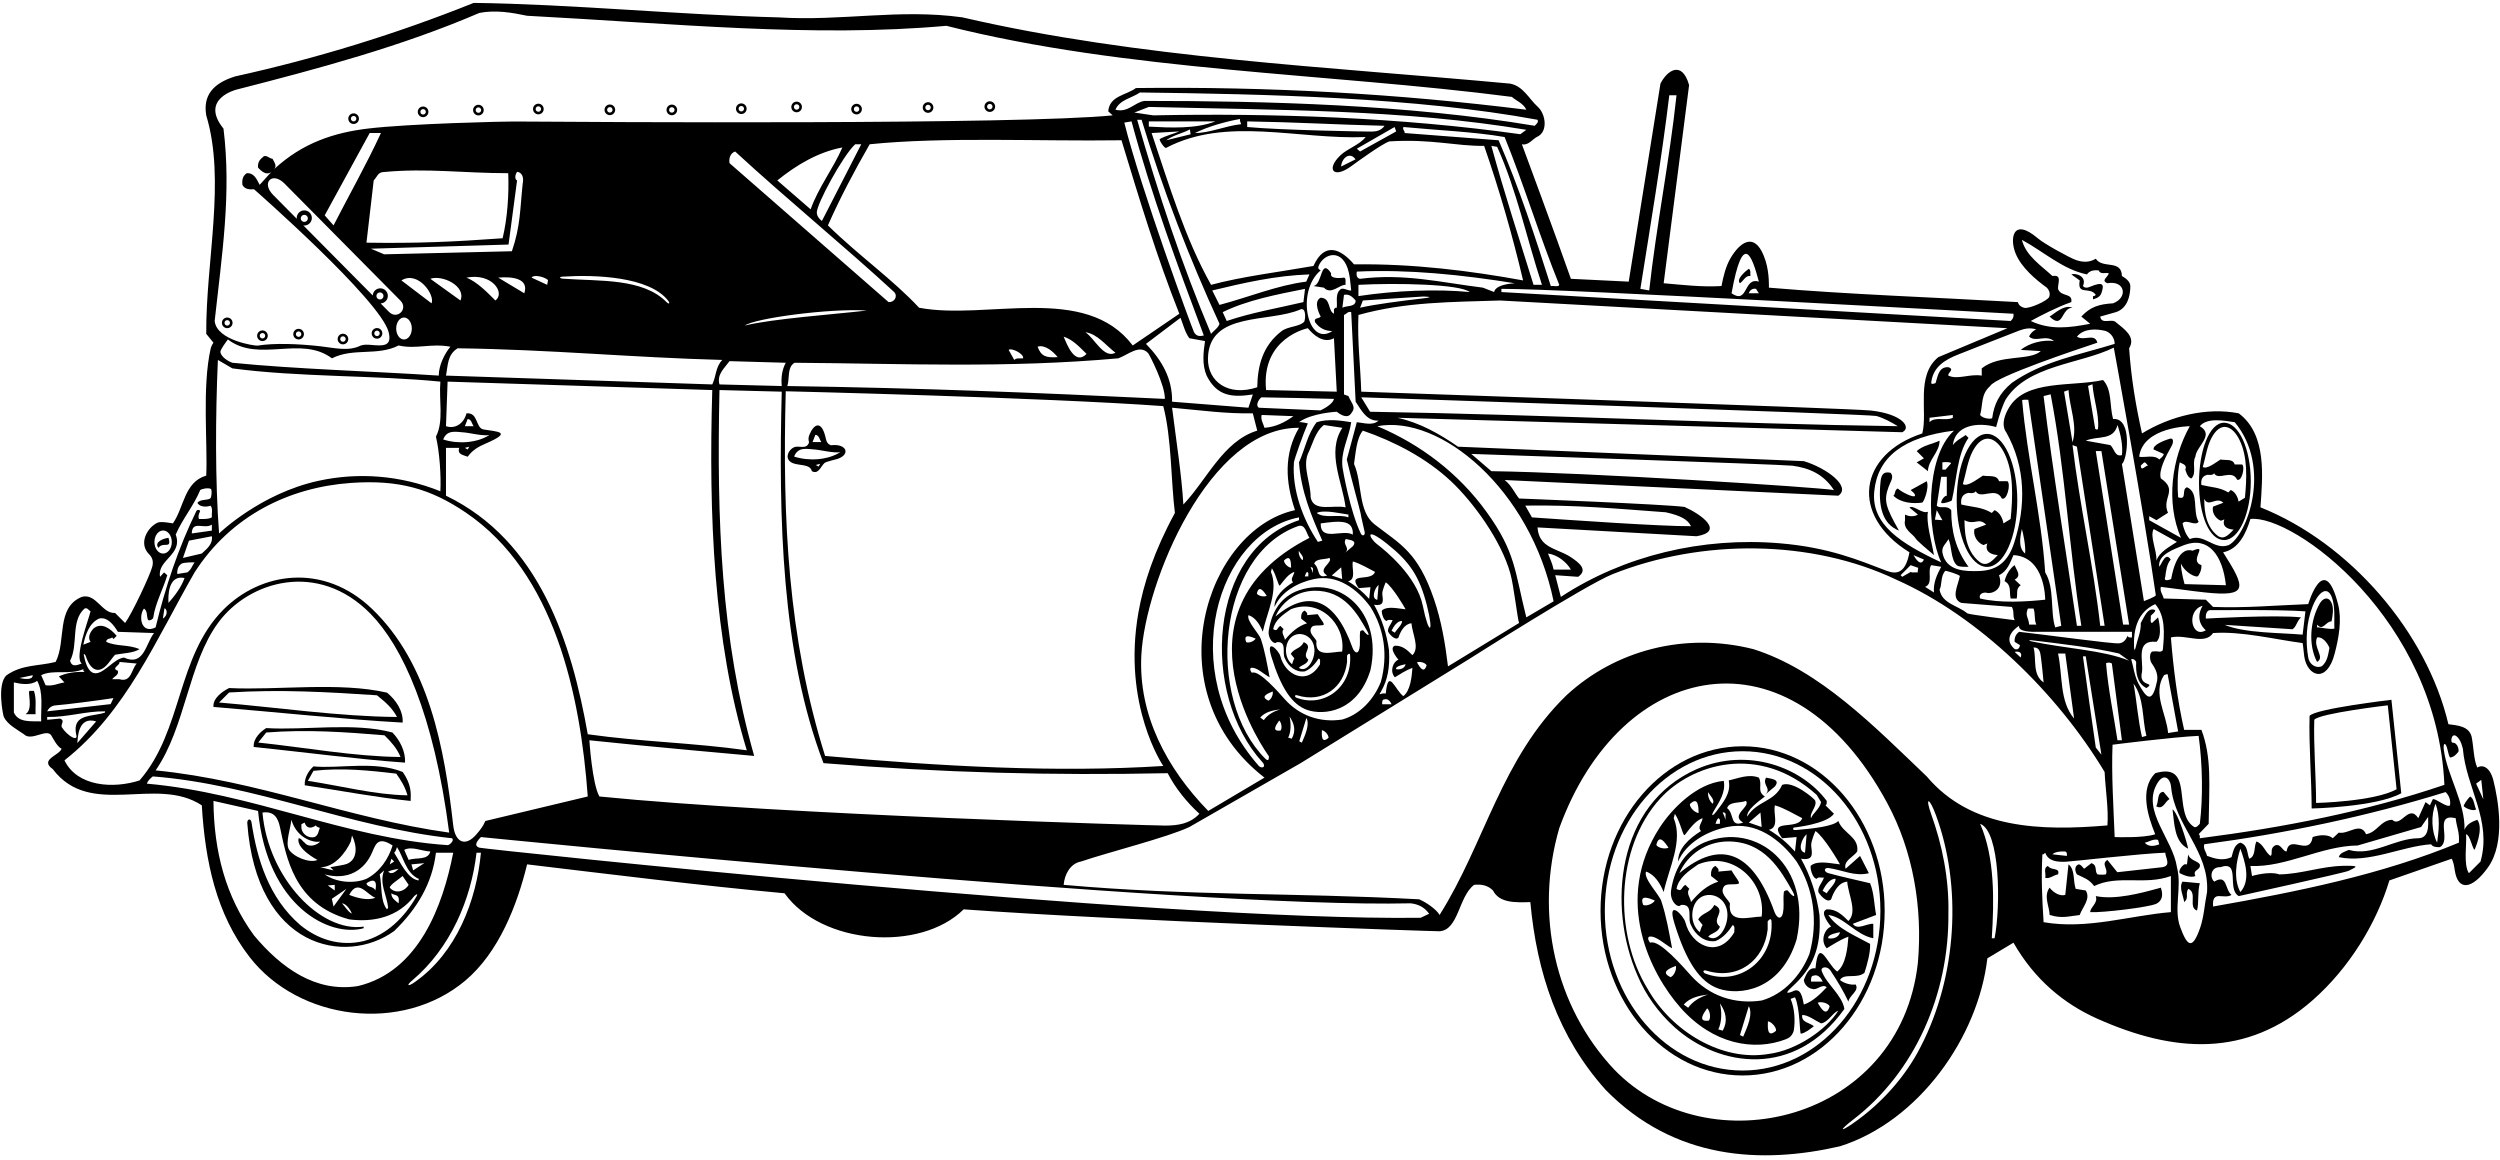 <?xml version="1.0" encoding="UTF-8"?>
<svg xmlns="http://www.w3.org/2000/svg" xmlns:xlink="http://www.w3.org/1999/xlink" width="498pt" height="231pt" viewBox="0 0 498 231" version="1.1">
<g id="surface1">
<path style=" stroke:none;fill-rule:nonzero;fill:rgb(0%,0%,0%);fill-opacity:1;" d="M 496.68 155.445 C 496.035 152.875 494.562 152.211 493.48 152.902 C 492.762 151.383 492.762 148.902 492.363 146.82 C 491.883 144.66 489.562 144.5 487.723 144.262 C 483.402 125.941 468.121 108.18 450.281 101.062 C 450.684 95.141 451.645 86.578 445.965 82.34 C 439.562 81.062 432.281 82.898 426.684 86.34 C 425.402 80.578 424.523 75.219 424.121 69.379 C 425.562 67.062 423.004 65.461 421.48 64.18 C 420.684 63.379 418.602 64.738 418.363 63.062 L 421.48 62.18 C 423.723 61.461 424.363 59.062 424.363 56.98 C 424.363 56.102 423.402 55.379 422.684 54.98 C 422.602 51.621 418.844 53.621 417.48 51.539 C 416.16 52.34 414.844 52.238 413.57 51.809 C 412.301 51.379 407.25 48.59 405.984 47.512 C 400.895 43.164 400.312 47.57 401.508 50.488 C 402.648 53.277 405.449 55.652 407.723 57.301 C 408.305 57.914 408.402 58.559 408.207 59.125 C 407.945 59.887 404.258 61.547 403.246 61.32 C 402.637 61.184 402.141 60.84 401.961 60.18 C 385.082 59.219 368.363 58.66 352.363 57.301 C 352.363 57.301 352.492 54.484 351.715 52 C 349.879 46.133 346.875 47.844 344.785 51.316 C 343.766 53.012 343.281 55.098 342.922 56.98 C 338.922 57.219 335.16 56.738 331.402 56.422 L 336.469 16.945 C 335.027 11.898 332.043 14.094 330.762 16.66 L 324.441 56.102 L 312.922 55.539 C 309.961 47.059 303.16 28.738 303.16 28.738 C 304.48 29.039 305.219 27.719 306.277 27.211 C 308.359 26.211 307.953 22.738 306.297 21.25 C 304.547 19.676 303.48 17.199 300.844 16.66 C 264.762 13.301 226.844 11.621 191.723 3.461 C 179.16 1.699 167.641 4.262 155.082 3.461 C 135.641 2.98 113.801 0.82 94.359 0.578 C 79 6.738 63.16 11.621 46.84 15.219 C 42.266 16.645 40.441 19.141 41.082 22.98 C 45 35.941 41 51.941 41.082 66.5 L 42.52 68.262 C 42.52 68.262 42.113 68.801 41.965 69.445 C 40.223 77.129 41.387 88.367 41.082 94.742 C 36.68 96.02 36.68 101.062 34.441 104.262 C 34.441 104.262 32.109 103.797 31.418 104.102 C 29.414 104.992 27.488 108.215 29.703 110.41 C 30.457 111.152 30.555 111.977 30.344 112.84 C 29.926 114.531 26.281 122.262 24.922 124.102 L 22.922 122.102 C 20.281 122.262 19.168 118.098 16.281 118.902 C 11.082 121.062 13.242 127.699 11.082 131.859 C 7.48 132.742 4.441 132.34 1.32 134.5 C -0.68 136.262 0.625 142.566 0.77 142.844 C 1.582 144.414 3.402 145.309 4.762 146.262 C 6.266 147.766 9.289 145.004 10.234 146.516 C 10.398 146.773 11.402 148.82 12.281 149.141 C 11.801 150.5 7.801 151.301 10.52 153.219 C 18.039 163.141 31.082 154.422 40.199 160.422 C 40.867 171.547 43.051 182.055 49.738 190.668 C 59.555 203.305 80.07 205.941 92.68 195.344 C 99.387 189.703 103.023 180.27 105 172.18 C 121.723 174.18 139.723 176.422 156.281 177.941 C 163.605 188.199 183.273 189.738 191.961 181.141 C 222.52 183.383 286.18 185.551 286.773 185.508 C 290.586 185.219 290.527 178.613 293.641 176.262 C 295.082 176.102 296.363 176.34 297.402 177.383 C 298.684 179.941 301.961 179.781 304.844 179.699 C 306.121 193.699 310.363 206.582 319.883 217.141 C 333.566 231.047 350.844 231.941 366.523 228.34 C 382.203 223.383 394.043 206.66 395.883 190.902 L 401.082 187.781 C 405.309 195.176 411.172 199.984 417.824 202.945 C 432.91 209.656 447.43 210.859 460.664 199.254 C 467.938 192.875 473.398 183.934 475.965 175.383 L 488.363 171.062 C 488.762 171.703 488.863 172.578 489 173.426 C 489.645 177.512 492.422 177.242 495.613 172.777 C 499.18 167.785 497.641 159.281 496.68 155.445 Z M 494.27 155.348 L 494.684 159.219 L 493.242 156.102 Z M 486.922 156.34 C 471.402 161.621 455.004 164.82 438.203 166.98 C 438.203 166.742 438.281 166.262 437.965 166.18 L 439.965 164.102 C 440.07 156.348 440.602 150.902 438.523 145.383 L 435.082 145.383 C 433.723 139.461 432.922 132.98 432.441 126.98 C 435.402 126.262 439.164 128.582 440.844 126.102 C 446.523 125.699 453.164 127.379 458.684 128.102 C 458.836 128.934 458.871 129.875 459.004 130.758 C 459.598 134.723 463.488 136.266 465.062 130.219 C 465.914 126.953 466.531 123.422 465.734 120.328 C 462.973 109.59 459.801 120.34 459.801 120.34 C 453.48 120.578 447.32 121.141 440.844 120.902 L 439.402 119.461 L 431.004 119.223 C 430.844 118.422 430.203 117.859 430.441 116.902 C 433.125 117.211 436.176 117.688 439.164 118.008 C 447.949 118.949 447.398 117.176 442.844 110.02 C 445.965 109.379 447.402 106.262 448.281 103.379 C 456.828 102.43 485.496 123.371 486.922 156.34 Z M 484.602 159.219 L 484.043 160.422 L 483.164 159.781 L 481.723 162.98 C 479.805 160.02 478.281 164.98 476.523 163.301 C 474.203 163.383 473.562 165.781 471.324 166.18 C 470.203 163.621 467.801 166.262 465.883 165.859 L 464.684 166.98 C 463.723 166.102 461.801 166.34 460.684 166.742 C 460.043 170.742 456.043 166.02 455.48 169.621 C 454.602 169.539 454.363 167.941 453.164 168.422 C 452.121 169.062 452.762 169.859 452.363 170.5 C 451.32 170.02 450.922 168.102 449.48 167.621 C 448.922 168.742 449.402 170.582 448.043 171.062 C 447.562 169.859 447.801 168.34 446.281 167.859 C 445.004 168.262 444.844 169.699 444.523 170.742 C 442.301 171.781 440.203 170.582 439.645 170.5 C 439.48 169.699 438.844 169.141 439.082 168.18 C 455.32 166.02 471.723 162.582 487.164 157.781 C 487.883 158.5 488.203 159.383 488.043 160.422 C 487.402 160.98 485.082 158.902 484.602 159.219 Z M 485.48 167.859 C 484.363 165.699 484.203 162.422 485.164 160.102 C 486.121 162.66 485.805 165.461 485.48 167.859 Z M 446.281 177.699 C 444.844 175.062 445.48 171.539 446.281 169.062 C 447.164 171.539 448.441 175.301 446.281 177.699 Z M 421.242 166.742 C 421.004 160.66 420.578 154.188 420.82 148.348 C 420.82 148.348 432.762 146.82 437.965 146.582 C 438.762 152.34 438.844 158.98 438.203 164.102 C 437.883 164.422 437.562 164.902 437.082 164.742 C 432.602 161.941 437.32 151.699 429.32 154.02 C 426.121 157.219 427.883 162.66 429.32 166.18 C 427.004 166.98 421.242 166.742 421.242 166.742 Z M 429.883 167.301 L 430.121 168.18 C 429.402 168.5 427.961 168.82 427.242 167.859 C 428.121 167.699 428.844 167.062 429.883 167.301 Z M 404.703 127.766 C 404.047 127.621 404.094 127.465 404.766 127.547 C 410.656 128.254 416.809 128.961 422.121 130.18 L 424.121 131.621 C 419.105 129.512 411.309 129.188 404.703 127.766 Z M 418.602 150.34 L 417.48 148.902 C 416.602 142.82 415.723 136.742 414.922 130.742 L 415.48 130.742 Z M 413.16 143.141 C 410.203 139.621 410.922 134.582 409.961 130.18 L 411.402 130.18 Z M 407.082 135.941 C 404.762 134.34 405.723 131.301 405.082 128.98 C 405.863 128.949 406.211 129.367 406.379 129.957 C 406.629 130.816 407.082 135.941 407.082 135.941 Z M 402.203 125.859 C 401.562 126.34 401.242 126.98 401.32 127.859 L 402.375 128.504 C 402.375 128.504 402.281 129.621 401.32 129.301 C 398.516 126.848 402.203 124.66 402.203 124.66 C 401.961 125.941 405.031 125.859 405.57 125.859 C 411.926 125.859 418.336 125.859 424.684 125.859 L 424.684 126.98 C 424.363 126.98 423.961 127.062 423.801 126.66 C 423.402 127.688 422.812 128.074 422.113 128.152 C 420.852 128.297 407.402 126.422 402.203 125.859 Z M 402.523 130.98 L 401.32 129.859 C 402.367 129.648 402.844 130.102 402.523 130.98 Z M 385.242 118.02 L 383.48 116.902 C 385.16 116.262 383.883 113.859 384.684 112.578 L 386.684 112.902 C 385.883 114.422 385.082 116.02 385.242 118.02 Z M 283.434 120.715 C 282.234 114.715 275.883 109.609 274.367 108.445 C 272.637 107.113 271.793 104.742 276.328 108.344 C 280.859 111.945 282.77 114.848 284.234 120.578 C 285.703 126.312 284.637 126.715 283.434 120.715 Z M 284.184 132.516 C 283.633 134.379 282.734 132.758 282.254 131.953 C 282.77 131.695 283.922 131.996 284.184 132.516 Z M 278.57 131.414 C 277.539 131.758 276.75 133.684 277.855 134.914 C 279.023 134.199 280.125 133.488 281.355 133.035 C 281.227 134.785 280.969 137.57 279.539 138.672 C 277.855 137.406 276.551 132.926 276.043 138.152 C 274.875 137.957 274.453 138.883 275.16 137.641 C 276.391 135.484 276.895 132.945 276.691 129.535 C 276.238 126.297 275.266 123.25 273.711 120.465 C 275.875 120.789 275.465 119.57 275.352 118.352 C 275.285 117.637 276.043 115.992 276.043 115.992 C 277.402 116.898 279.801 120.98 279.996 121.371 C 278.633 121.258 276.43 120.648 275.293 121.582 C 275.129 121.715 275.461 123.574 276.238 123.703 C 276.496 123.312 277.016 123.574 277.402 123.508 C 277.184 124.273 276.367 124.992 276.504 125.82 C 276.531 125.973 277.855 127.785 278.57 127.008 C 278.957 125.84 279.734 124.285 281.16 124.156 C 281.355 126.359 282.848 129.016 281.355 130.508 C 280.32 129.469 279.348 128.562 277.855 128.629 C 276.535 129.109 278.57 131.414 278.57 131.414 Z M 279.996 132.32 C 279.801 133.293 278.633 133.422 278.117 133.293 C 277.855 132.645 279.996 132.32 279.996 132.32 Z M 277.211 140.293 L 275.328 140.293 C 275.328 139.902 275.266 139.32 275.781 139.32 C 276.496 139.059 277.016 139.84 277.211 140.293 Z M 255.953 139.32 C 254.852 138.09 250.836 133.422 249.41 134.008 C 249.215 133.941 248.828 133.227 249.215 133.035 C 250.316 132.84 251.68 134.266 252.91 134.914 C 252.402 132.297 251.996 129.781 251.16 127.27 C 250.812 126.23 248.242 123.637 248.695 122.535 C 250.121 122.988 251.031 124.547 251.547 125.84 C 252.391 121.953 254.723 117.613 253.168 113.918 L 253.363 113.203 C 254.336 114.695 254.672 117.004 254.98 116.605 C 255.809 115.535 256.699 114.297 257.836 113.918 C 257.77 114.633 256.926 115.344 257.574 115.992 C 255.695 117.156 253.816 118.844 253.883 120.914 C 255.176 117.871 258.609 115.992 261.785 115.344 C 266.387 114.371 270.34 117.285 272.996 120.914 C 275.781 125.324 276.496 130.57 275.07 135.82 C 273.711 139.254 270.988 142.301 267.359 143.336 C 263.02 143.984 258.938 142.625 255.953 139.32 Z M 264.637 146.98 C 263.16 148.242 263.289 146.395 263.32 145.457 C 263.898 145.523 264.699 146.406 264.637 146.98 Z M 259.332 147.93 L 258.812 147.672 L 260.238 143.008 C 260.953 144.305 259.98 146.441 259.332 147.93 Z M 256.867 142.734 C 257.773 144.031 258.23 145.52 257.32 147.141 L 256.609 146.945 C 257.191 145.781 257.191 144.031 256.867 142.734 Z M 87.723 97.859 C 79.766 94.668 71.422 94.043 63.488 95.766 C 51.852 98.285 43.641 106.262 43.641 106.262 C 42.84 95.699 42.922 82.738 43.402 71.699 L 46.281 73.379 C 59.32 75.141 74.762 74.738 87.723 76.02 C 87.402 79.699 88.441 83.859 86.84 86.98 C 87.562 90.02 87.883 94.82 87.723 97.859 Z M 87.402 74.82 C 74.121 73.941 59.082 73.539 46.281 72.262 C 45.449 71.98 44.074 71.125 43.902 70.145 C 43.828 69.715 45.082 68.02 45.402 67.621 C 51.562 72.34 59.961 66.738 66.121 71.379 C 70.359 69.219 75.16 70.98 79.402 68.82 C 82.922 69.621 85.801 68.34 89.723 69.062 C 88.52 70.5 87.402 72.82 87.402 74.82 Z M 77.258 58.941 C 77.258 58.105 76.582 57.434 75.75 57.434 C 74.945 57.434 74.293 58.062 74.25 58.859 L 60.434 44.91 C 60.492 44.914 60.551 44.926 60.613 44.926 C 61.445 44.926 62.121 44.254 62.121 43.418 C 62.121 42.586 61.445 41.91 60.613 41.91 C 59.781 41.91 59.105 42.586 59.105 43.418 C 59.105 43.477 59.113 43.527 59.121 43.586 L 54.406 38.824 C 51.973 36.367 54.246 34.113 56.68 36.57 L 79.762 59.875 C 81.395 61.523 79.121 63.777 77.488 62.129 L 75.82 60.441 C 76.617 60.406 77.258 59.75 77.258 58.941 Z M 75.688 59.66 C 75.297 59.66 74.98 59.348 74.98 58.953 C 74.98 58.566 75.297 58.246 75.688 58.246 C 76.078 58.246 76.395 58.566 76.395 58.953 C 76.395 59.348 76.078 59.66 75.688 59.66 Z M 59.91 43.5 C 59.91 43.109 60.227 42.793 60.617 42.793 C 61.012 42.793 61.328 43.109 61.328 43.5 C 61.328 43.891 61.012 44.207 60.617 44.207 C 60.227 44.207 59.91 43.891 59.91 43.5 Z M 103.066 34.23 C 103.84 34.355 104.422 35.098 104.121 36.578 C 103.566 41.781 103.699 44.98 101.969 50.047 L 76.52 50.66 L 73.883 49.539 L 101.301 48.715 L 103 35.941 C 102.281 35.621 102.867 34.199 103.066 34.23 Z M 143.883 71.699 C 142.52 73.062 142.68 74.98 141.883 76.578 L 88.84 74.82 C 89.242 72.82 89.082 70.66 91.16 69.379 C 109.641 69.621 125.723 71.219 143.883 71.699 Z M 105.883 55.301 C 106.281 54.66 108.289 55.059 109.168 55.781 L 109 56.738 Z M 112.109 55.105 C 118.562 54.684 129.316 55.086 133.066 59.859 C 133.535 60.457 133.266 60.676 132.77 60.176 C 128.039 55.387 119.535 56.043 112.227 55.52 C 111.426 55.465 111.289 55.16 112.109 55.105 Z M 247.242 24.738 C 244.121 25.059 241.004 26.5 238.039 26.5 C 240.602 25.219 243.961 24.262 247.004 23.699 C 246.922 23.941 247.16 24.578 247.242 24.738 Z M 273.301 26.211 C 272.184 26.223 255.16 25.941 248.441 25.301 L 248.441 24.18 C 258.203 24.34 265.961 24.82 275.801 25.059 C 275.172 25.949 274.266 26.203 273.301 26.211 Z M 277.801 25.301 L 278.121 26.18 L 270.922 30.18 L 270.281 29.621 Z M 272.043 27.301 C 270.809 28.855 268.461 29.586 267.07 30.883 C 264.078 33.684 265.578 35.734 269.164 33.109 C 270.379 32.223 275.336 28.617 276.766 28.164 C 285.168 27.645 290.02 29.125 295.641 29.059 C 298.684 37.859 301.242 46.738 303.402 55.859 C 292.922 53.941 281.48 52.5 269.723 52.66 C 267.094 49.57 263.852 48.07 261.641 52.98 C 254.844 54.18 247.48 55.062 241.242 56.738 C 236.039 47.461 232.844 36.738 229.402 26.5 L 234.922 26.18 C 233.672 26.707 232.262 27.016 231.043 27.688 C 230.777 27.832 231.984 29.613 232.277 29.461 C 244.332 23.133 258.531 27.848 272.043 27.301 Z M 270.023 31.738 L 267.145 33.176 C 267.301 31.379 268.922 30.18 270.023 31.738 Z M 297.082 29.059 L 298.234 29.246 C 302.156 37.969 304.121 47.539 307.16 56.738 L 305.48 56.738 C 302.602 47.461 299.641 38.422 297.082 29.059 Z M 270.602 58.98 L 270.602 56.738 C 278.043 56.34 290.902 56.578 292.762 58.18 C 286.203 57.539 278.043 57.859 270.602 58.98 Z M 283.441 59.441 C 278.898 59.973 273.828 60.621 270.922 61.301 L 271.48 59.859 L 283.441 59.07 C 283.441 59.07 286.398 59.098 283.441 59.441 Z M 270.922 55.539 C 269.961 55.379 270.281 54.18 270.281 54.102 C 280.602 53.621 291.242 54.738 301.723 56.422 C 297.566 56.715 297.641 58.18 297.641 58.18 L 295.402 57.301 C 287.004 56.262 279.723 54.422 270.922 55.539 Z M 274.602 83.781 C 273.48 84.898 271.402 84.18 270.281 84.102 L 268.281 91.539 C 269.035 94.848 270.949 101.719 271.027 102.238 C 271.219 103.457 271.605 104.758 271.844 105.977 C 271.977 106.664 271.375 106.91 271.066 106.266 C 268.895 101.75 267.484 93.527 267.438 93.172 C 266.988 89.953 268.734 87.152 269.16 84.102 C 267.082 83.781 264.602 83.379 262.281 84.102 C 260.441 86.5 259.961 89.461 258.762 92.102 C 259.16 97.859 261.242 102.82 263.402 107.699 L 262.523 107.941 C 259.484 103.383 257.359 97.516 257.75 92.117 C 257.793 91.547 259.641 86.34 260.523 84.34 C 260.523 84.34 259.16 84.02 258.762 84.102 C 261.242 82.262 266.281 82.02 266.281 82.02 C 267.082 82.66 268.441 83.461 269.16 82.34 C 270.203 81.062 269.301 80.516 268.602 78.898 L 267.723 78.578 L 267.723 62.738 C 268.203 62.578 268.523 61.941 269.16 62.18 L 270.043 80.02 C 271.16 81.699 272.281 83.941 274.602 83.781 Z M 271.16 79.141 C 271.16 79.141 372.48 82.504 373.77 82.863 C 375.293 83.293 376.785 84.121 378.043 84.898 C 344.602 84.422 307.723 82.578 272.922 82.02 Z M 270.664 117.156 L 272.996 116.965 L 272.738 119.297 C 271.441 117.871 270.082 116.703 268.523 115.797 C 270.273 115.41 269.172 113.141 269.496 111.844 C 271.055 112.297 272.48 113.203 273.902 113.918 C 273.191 115.992 268.203 113.855 270.664 117.156 Z M 274.617 116.512 L 274.355 119.492 C 273.062 119.23 273.84 117.156 274.617 116.512 Z M 263.082 104.262 C 263.082 104.262 265.602 103.906 266.5 103.926 C 267.938 103.965 269.285 104.121 269.48 105.941 L 269.48 106.5 C 267.48 105.301 263.004 108.02 263.082 104.262 Z M 267.359 115.344 L 265.285 114.633 L 267.164 113.012 Z M 264.379 114.633 C 262.176 115.41 263.02 113.27 261.785 112.297 C 262.109 111.195 263.859 111.52 264.832 111.133 C 265.609 112.105 262.238 113.398 264.379 114.633 Z M 268.602 102.5 L 268.602 103.062 C 266.684 102.34 263.801 103.379 262.281 102.18 C 263.801 101.461 267.242 102.34 268.602 102.5 Z M 261.082 99.062 C 261.082 96.102 259.48 93.062 260.523 90.422 C 261.48 88.5 261.961 86.02 263.723 84.66 L 267.402 85.219 C 264.203 90.102 267.402 95.941 268.043 101.062 C 265.641 100.5 261.641 102.102 261.082 99.062 Z M 268.07 107.371 C 268.719 107.566 270.469 107.566 269.496 108.801 L 267.879 110.16 C 269.109 109.121 267.359 108.605 268.07 107.371 Z M 261.527 113.465 L 261.527 114.176 C 261.398 113.723 261.27 113.398 261.074 113.012 C 261.332 112.883 261.656 113.203 261.527 113.465 Z M 250.762 81.219 C 249.883 80.578 251.121 79.148 251.301 79.152 C 256.508 79.25 260.539 79.305 265.723 79.461 C 265.48 80.66 263.035 81.75 263.035 81.75 Z M 257.641 82.898 C 255.883 84.18 254.043 85.062 251.883 85.219 C 251.641 84.34 251.082 83.621 251.32 82.66 Z M 231.723 152.582 C 210.441 153.941 187.402 152.66 164.359 150.582 C 157 127.141 155.836 103.648 156.52 77.941 C 156.52 77.941 207.723 79.164 231.723 80.898 C 233.402 87.301 233.242 95.781 234.039 102.18 C 229.898 109.77 227.762 116.375 226.766 122.047 C 223.516 140.594 231.723 152.582 231.723 152.582 Z M 158.281 72.262 C 179.961 72.422 200.52 73.379 222.762 71.379 C 224.723 70.68 226.988 68.512 228.703 70.336 C 228.949 70.598 232.121 76.738 232.039 79.461 C 205.723 78.18 183.48 77.301 156.84 76.898 C 157.32 75.379 156.762 73.141 158.281 72.262 Z M 148.367 64.848 C 150.316 63.398 165.32 61.379 172.68 61.859 C 166.602 62.578 153.809 63.488 148.367 64.848 Z M 200.922 69.699 C 201.48 69.219 204.039 70.5 203.801 71.379 C 203.242 71.461 202.52 71.219 202.039 71.699 Z M 206.684 69.062 C 208.121 68.578 209.801 70.02 210.684 71.141 C 208.359 71.301 207.402 70.98 206.684 69.062 Z M 216.441 70.5 C 214.121 72.898 212.52 68.578 211.883 67.062 C 213.641 67.621 215.004 69.062 216.441 70.5 Z M 216.203 66.18 C 218.602 66.5 220.281 68.82 222.203 70.262 C 219.883 71.539 218.039 67.379 216.203 66.18 Z M 240.359 74.82 C 242.398 78.895 245.363 79.227 249.562 78.578 L 248.684 81.219 L 233.48 80.02 C 233.562 75.461 231.48 71.781 228.281 68.5 L 235.16 63.301 C 235.723 64.738 236.039 66.18 236.922 67.379 L 240.039 67.941 C 239.723 70.102 239.402 72.578 240.359 74.82 Z M 233.48 81.219 C 239.703 81.781 244.043 82.422 249.562 82.34 C 249.883 83.461 250.121 84.66 250.441 85.781 C 243.641 87.859 240.441 95.539 235.723 100.5 C 235.402 94.742 234.281 87.621 233.48 81.219 Z M 240.625 71.383 C 240.812 61.945 252.898 64.367 259.082 61.621 C 260.281 61.219 260.027 63.855 259.773 64.117 C 258.836 65.094 256.582 64.996 255.32 65.941 C 251.562 68.82 250.523 72.738 250.441 77.141 C 244.676 79.062 240.531 76.012 240.625 71.383 Z M 262.66 53.012 C 263.66 50.434 267.582 49.273 268.707 54.379 C 268.953 55.492 269.016 56.691 269.16 57.859 C 268.441 57.941 267.961 57.379 267.16 57.539 C 265.883 58.422 266.441 60.02 266.281 61.301 C 265.961 61.219 265.883 61.461 265.723 61.621 L 265.723 62.5 C 264.441 61.859 265.16 59.379 263.082 59.301 C 261.402 60.102 263.082 63.062 263.082 63.062 C 262.762 63.539 261.641 63.219 261.961 64.18 C 262.844 65.379 263.961 65.941 265.402 65.941 C 260.492 69.277 258.055 58.02 263.082 53.859 C 262.562 53.621 262.543 53.32 262.66 53.012 Z M 270.043 59.859 C 270.043 61.219 268.281 60.82 267.402 61.301 L 267.723 58.738 C 268.762 58.5 269.402 59.141 270.043 59.859 Z M 266.281 78.02 L 252.203 77.699 C 251.168 67.246 260.523 65.379 260.523 65.379 C 261.641 66.738 263.641 68.5 265.723 67.379 Z M 260.203 56.102 C 254.441 56.82 248.684 59.219 242.922 60.738 L 241.48 57.859 C 247.801 56.34 254.043 54.898 260.844 54.66 Z M 259.961 57.539 L 259.641 60.18 C 254.523 61.379 249.32 62.262 244.363 63.941 L 243.562 62.18 C 248.441 59.781 254.363 58.66 259.961 57.539 Z M 237.035 25.781 L 237.168 26.75 L 232.289 27.949 C 233.727 26.91 235.516 26.578 237.035 25.781 Z M 228.844 25.219 L 228.844 24.18 L 242.121 24.18 C 238.203 25.699 233.082 25.461 228.844 25.219 Z M 242.922 64.5 C 242.684 65.301 241.801 65.859 241.242 66.5 C 235.402 52.66 230.684 38.422 226.52 23.859 L 227.402 23.859 C 231.641 37.781 236.844 51.301 242.922 64.5 Z M 239.801 66.82 C 238.656 67.141 238.152 66.746 237.828 66.113 C 237.43 65.336 227.32 37.859 223.961 24.422 L 225.402 24.18 C 229.32 38.738 234.52 52.738 239.801 66.82 Z M 234.922 62.5 L 225.641 68.82 C 216.203 56.34 196.52 63.859 183.082 61.301 C 177.883 55.699 170.84 50.738 164.922 44.898 C 167.32 39.461 170.203 34.02 173.242 28.738 C 188.121 27.219 207.004 28.18 223.402 27.941 C 226.922 39.539 230.441 51.219 234.922 62.5 Z M 163.723 44.02 C 163.039 43.5 162.75 42.965 162.703 42.422 C 162.566 40.785 167.961 30.898 170.359 28.738 L 171.562 28.738 Z M 161.48 41.699 L 154.84 35.941 C 158.602 32.898 163 30.262 167.801 29.379 C 165.961 33.621 163 37.379 161.48 41.699 Z M 178.121 58.18 C 178.922 59.062 178.121 60.262 177.004 60.18 L 145.32 32.5 C 145.16 31.539 145.48 30.5 146.441 30.18 C 156.68 39.621 168.68 49.461 178.121 58.18 Z M 145.32 71.941 L 156.52 72.262 C 155.801 73.621 155.562 75.141 155.723 76.898 L 143.32 76.578 C 142.762 74.578 144.281 73.379 145.32 71.941 Z M 79.961 55.859 C 83.23 53.832 86.711 58.734 85.961 60.422 Z M 82.031 65.438 C 82.031 66.648 81.336 67.629 80.477 67.629 C 79.617 67.629 78.922 66.648 78.922 65.438 C 78.922 64.227 79.617 63.246 80.477 63.246 C 81.336 63.246 82.031 64.227 82.031 65.438 Z M 85.723 55.539 C 88.078 54.691 92.918 56.984 91.723 59.859 Z M 92.922 55.301 C 98.082 54.309 100.703 58.391 98.68 59.859 C 97.082 58.262 95.082 56.18 92.922 55.301 Z M 104.441 58.422 L 99.242 55.301 C 102.227 55.039 105.402 55.531 104.441 58.422 Z M 100.121 47.461 C 90.203 48.18 83 48.5 73 48.34 L 74.441 35.941 C 75.16 35.219 75.242 34.262 76.52 34.262 C 85.16 33.461 92.281 34.5 101.242 34.5 C 101.402 38.738 101.082 43.461 100.121 47.461 Z M 66.441 44.898 L 64.68 42.898 L 73.641 26.5 L 75.883 26.5 C 73 32.738 69.562 38.82 66.441 44.898 Z M 92.773 86.172 C 93.301 86.207 96.281 86.898 97.48 86.66 C 95 88.262 91.16 88.5 88.281 87.539 C 89.094 85.477 90.883 86.051 92.773 86.172 Z M 92.602 84.898 L 93.16 83.461 C 93.961 83.539 93.961 84.422 94.359 84.898 Z M 93.48 88.98 L 93.16 89.539 L 92.602 89.219 Z M 88.84 89.219 L 91.48 89.219 C 91 90.578 92.441 90.66 93.16 90.98 C 94.152 89.605 95.367 88.949 96.73 88.363 C 102.289 85.969 99.035 86.016 96.336 85.551 C 94.684 85.266 95.316 82.121 92.922 82.34 C 92.441 84.262 90.762 85.539 88.84 84.898 L 89.16 76.02 L 141.883 77.699 C 141.16 102.5 142.121 127.699 148.762 149.461 C 138.039 147.941 127.801 147.781 117.082 146.262 C 113.883 128.18 107.562 107.781 88.84 98.742 Z M 150.234 150.582 C 143.594 127.219 142.762 103.699 143.32 77.699 L 155.723 78.02 C 155.082 103.062 155.641 130.102 164.039 152.02 C 187.801 153.941 209.641 154.5 232.602 154.02 C 234.121 156.98 236.441 159.859 238.922 162.102 C 237.062 164.098 234.688 164.449 232.102 164.457 C 230.234 164.461 156.121 162.34 119.402 158.66 C 117.961 156.18 117.402 147.461 117.402 147.461 C 127.723 148.582 150.234 150.582 150.234 150.582 Z M 227.359 130.438 C 228.145 115.957 240.871 85.055 258.762 85.219 C 255.723 90.422 256.043 95.941 257.961 101.621 C 240.234 105.516 229.695 137.676 251.883 154.902 L 240.684 161.539 C 232.43 153.07 226.711 142.395 227.359 130.438 Z M 258.762 103.062 L 258.762 103.621 C 240.641 109.613 238.988 138.125 251.504 151.867 C 252.172 152.602 251.617 153.223 250.816 152.645 C 233.836 133.379 242.633 106.18 258.762 103.062 Z M 258.523 104.82 C 260.043 104.262 260.203 106.262 260.844 107.141 C 231.699 122.047 252.754 150.629 252.754 150.629 C 252.754 150.629 252.891 151.965 252.066 151.148 C 240.078 139.227 242.398 110.617 258.523 104.82 Z M 260.621 114.824 L 259.906 114.824 C 260.035 114.5 260.102 114.176 260.359 113.918 C 260.812 114.113 260.555 114.566 260.621 114.824 Z M 259.453 111.586 C 258.871 111.133 258.609 110.16 258.742 109.707 C 258.871 110.16 259.906 110.938 259.453 111.586 Z M 257.191 113.082 C 256.613 113.055 255.75 112.234 255.773 111.652 C 257.16 110.293 257.156 112.145 257.191 113.082 Z M 252.332 118.672 C 251.832 118.965 250.66 118.742 250.367 118.242 C 250.785 116.348 251.793 117.902 252.332 118.672 Z M 250.121 127.203 C 249.863 127.719 248.762 128.176 248.242 127.914 C 247.562 126.098 249.254 126.852 250.121 127.203 Z M 251.75 143.449 L 251.035 142.93 C 252.074 141.762 253.562 141.504 254.988 141.309 C 253.758 141.699 252.527 142.344 251.75 143.449 Z M 253.512 137.75 C 253.684 138.301 253.207 139.395 252.656 139.566 C 250.902 138.734 252.641 138.102 253.512 137.75 Z M 254.816 143.531 C 255.262 143.902 255.457 145.078 255.09 145.523 C 253.164 145.781 254.277 144.301 254.816 143.531 Z M 279.281 123.703 C 279.348 124.414 278.312 125.258 277.855 126.035 L 277.199 125.637 C 277.586 124.793 278.375 123.637 279.281 123.703 Z M 273.82 104.457 C 270.461 101.863 271.41 96.191 269.723 92.422 C 270.043 90.34 270.203 87.301 271.48 85.781 C 277.727 87.934 284.078 91.211 289.027 95.852 C 293.34 99.891 299.012 107.566 300.871 114.273 C 301.543 116.684 302.281 123.301 302.602 124.102 L 288.441 132.742 C 287.883 128.172 287.121 123.633 285.645 119.336 C 282.422 109.949 279.004 108.461 273.82 104.457 Z M 296.125 101.984 C 290.602 94.328 283.016 88.527 274.363 84.898 C 286.875 82.523 304.891 97.449 309.48 119.781 L 304.043 122.98 C 301.703 113.715 301.965 110.078 296.125 101.984 Z M 293.082 90.422 C 293.082 90.422 355.234 92.516 357.062 92.77 C 360.348 93.227 363.215 94.383 365.32 97.621 C 362.363 97.062 315.961 94.102 297.082 93.859 Z M 303.836 100.715 C 313.754 100.555 322.074 101.328 331.836 102.047 C 334.77 102.715 336.203 103.461 336.844 104.82 C 330.77 104.848 313.242 103.621 305.16 103.062 Z M 308.363 110.262 C 310.203 110.5 312.043 111.941 312.922 113.461 L 309.48 113.461 C 309.242 112.262 308.762 111.301 308.363 110.262 Z M 314.363 114.902 C 316.473 113.449 314.383 112.012 313.055 111.082 C 311.129 109.734 308.656 109.422 307.289 107.812 C 306.734 107.16 306.363 106.293 306.281 105.062 L 337.961 106.82 C 343.562 105.891 338.992 102.523 335.566 100.98 C 331.703 100.445 302.602 99.301 302.602 99.301 C 301.641 98.102 301.082 96.66 299.723 95.621 L 366.203 98.742 C 368.852 96.922 363.82 93.211 359.32 91.859 L 290.441 88.98 C 286.762 86.422 282.762 84.18 278.363 83.219 L 378.922 86.102 C 380.805 85.215 379.102 82.492 372.637 81.773 C 368.902 81.355 271.16 78.02 271.16 78.02 C 271.004 72.898 270.363 68.02 270.602 62.738 C 280.043 60.102 289.16 60.18 298.844 59.859 L 399.883 65.379 L 386.121 71.141 C 381.562 74.82 384.043 82.02 382.922 86.34 C 370.219 90.504 368.383 102.613 380.363 110.02 C 379.609 114.145 377.891 114.492 375.812 113.703 C 370.215 111.582 364.414 109.066 354.633 108.23 C 339.121 106.906 323.465 110.664 310.922 118.902 L 309.801 114.578 Z M 384.363 83.219 L 389.004 82.66 L 389.004 83.219 C 387.641 83.941 385.48 82.898 384.363 84.102 Z M 380.602 112.578 L 382.102 113.113 L 381.969 114.18 C 382.129 113.781 380.875 114.234 380.637 113.914 L 378.922 114.902 L 378.602 114.578 Z M 381.16 110.578 L 383.242 111.461 C 382.602 112.902 381.641 111.379 381.16 110.578 Z M 373.348 97.906 C 374.008 91.039 379.188 87.035 389.242 85.781 C 383.422 91.07 383.801 105.844 386.684 112.02 C 378.68 108.277 372.715 104.492 373.348 97.906 Z M 388.637 92.312 L 387.562 93.539 L 386.922 93.539 L 386.922 92.102 C 387.242 92.02 388.715 91.992 388.637 92.312 Z M 385.801 101.621 L 386.922 103.621 L 385.434 103.516 Z M 387.504 113.719 C 387.594 113.625 390.441 114.496 390.395 114.766 C 390.066 116.586 388.52 119.195 390.684 120.102 L 400.762 120.902 C 401.32 121.941 400.844 122.5 401.32 123.539 C 401.32 123.539 392.191 122.422 391.906 122.188 C 389.914 120.551 386.852 120.262 386.363 117.461 C 386.875 116.578 386.516 114.754 387.504 113.719 Z M 398.203 114.578 C 399.883 113.781 400.441 112.02 401.082 110.578 C 407.48 110.926 407.402 119.461 407.402 119.461 C 403.562 119.859 398.441 120.18 394.441 119.223 C 394.043 118.262 395.223 117.895 395.816 118.102 C 396.496 118.336 399.301 117.648 398.203 114.578 Z M 421.801 84.66 C 422.441 86.5 422.922 88.82 422.684 90.66 C 421.242 91.062 421.164 89.301 420.363 88.66 L 415.48 87.781 C 417.883 86.742 421.004 87.859 421.801 84.66 Z M 415.938 76.867 L 416.82 76.547 C 417.02 79.473 418.156 82.453 417.938 85.262 C 417.895 85.828 417.367 85.43 417.367 85.43 Z M 424.121 124.422 L 422.922 124.422 L 417.48 89.859 L 418.602 89.859 Z M 419.242 124.66 L 418.363 124.66 C 417.004 112.5 414.281 100.82 412.844 88.66 L 413.723 88.98 Z M 412.844 88.102 L 411.16 78.02 L 412.043 77.699 C 412.281 81.219 413.883 84.82 412.844 88.102 Z M 414.602 124.66 L 413.723 124.66 C 411.48 109.379 408.922 94.02 407.082 78.898 L 408.488 78.547 C 411.449 93.988 412.121 109.062 414.602 124.66 Z M 410.602 124.66 L 409.402 124.98 C 408.363 121.859 409.32 117.141 407.402 114.02 C 406.617 102.305 403.82 91.438 402.812 79.754 C 402.797 79.547 404.035 79.637 404.035 79.637 Z M 402.762 105.379 C 403.004 106.18 403.562 108.82 403.402 110.262 C 402.043 109.141 402.363 107.141 402.762 105.379 Z M 405.641 124.422 L 404.203 124.422 C 404.102 122.98 403.32 122.66 403.961 121.223 L 405.082 121.223 C 405.48 122.262 405.16 123.461 405.641 124.422 Z M 427.562 137.059 C 429.559 135.789 425.91 136.945 426.684 133.859 C 427.004 131.699 425.32 127.379 429.562 127.859 C 430.922 126.582 429.883 122.98 429.883 122.98 L 428.684 124.102 C 428.203 124.02 428.523 123.141 428.441 122.66 C 428.684 122.34 429.32 122.02 429.32 121.539 C 427.801 120.82 427.082 123.062 426.441 124.102 C 426.504 125.879 425.773 127.348 425.422 128.965 C 425.297 129.531 425.129 129.609 425.102 129.059 C 424.926 125.195 425.891 121.879 429.32 120.34 C 431.395 122.711 431.141 126.316 430.836 129.441 C 430.812 129.691 430.355 129.871 430.059 129.805 C 429.691 129.727 429.254 129.73 428.828 129.773 C 428.148 129.848 428.148 131.461 428.605 132.105 C 429.43 133.281 430.078 134.531 429.562 136.18 C 428.598 140.516 427.328 138.621 426.012 136.223 C 425.18 134.711 424.934 132.582 424.527 131.305 C 425.086 131.145 425.535 131.711 425.527 131.918 C 425.434 133.98 425.672 136.117 427.562 137.059 Z M 436.762 109.699 C 433.441 108.711 432.504 115.34 432.504 115.34 C 432.504 115.34 430.844 116.102 431.32 114.902 C 431.48 113.699 431.605 112.414 432.406 111.453 C 431.367 109.855 430.684 112.262 430.121 112.902 C 429.77 110.445 433.164 109.379 435.082 108.578 C 439.934 106.742 442.766 110.633 443.402 116.578 L 435.168 116.352 C 435.168 116.352 434.441 113.859 434.441 112.262 C 435.32 114.18 437.586 115.188 437.879 114.715 C 438.246 114.133 438.566 113.555 438.523 112.578 C 435.883 111.699 440.121 108.262 436.762 109.699 Z M 429.562 111.699 C 429.645 109.461 428.203 106.898 429.004 105.379 L 433.645 107.941 C 432.203 108.898 430.121 109.941 429.562 111.699 Z M 431.789 134.297 L 433.883 145.699 L 431.883 146.02 C 431.582 142.277 428.758 138.109 431.027 134.574 C 431.18 134.332 431.789 134.297 431.789 134.297 Z M 427.562 146.582 L 426.684 146.82 C 425.883 143.383 425.641 139.699 425.004 136.18 C 427.164 139.141 426.684 143.141 427.562 146.582 Z M 420.684 132.18 L 422.684 147.461 L 421.801 147.461 C 421.031 142.363 419.961 137.414 419.527 132.184 C 419.512 131.996 420.281 131.859 420.684 132.18 Z M 439.402 125.539 C 436.594 127.328 435.367 121.648 438.762 120.66 C 436.969 123.746 439.402 125.539 439.402 125.539 Z M 439.402 123.223 C 439.32 122.102 439.742 121.5 440.332 121.539 C 440.922 121.578 453.801 121.379 459.242 121.781 L 458.684 126.422 C 454.121 126.02 447.168 126.148 443.148 124.469 L 456.668 125.348 C 457.469 124.848 457.48 123.781 458.363 122.98 C 453.32 122.422 439.402 123.223 439.402 123.223 Z M 465.004 125.223 C 464.043 125.461 462.121 124.902 461.562 124.98 L 461.562 124.422 C 462.762 125.781 463.242 123.781 464.441 123.781 C 464.656 122.719 464.938 121.199 464.449 120.109 C 463.832 118.734 462.738 119.102 462.098 120.215 C 460.188 123.531 459.742 128.43 461.562 131.859 C 463.242 130.902 460.684 128.98 461.562 126.98 C 463.004 126.742 464.051 128.961 464.02 129.098 C 463.801 130.059 463.703 131.828 462.441 132.742 C 461.082 133.219 459.965 132.102 459.801 130.98 C 459.227 127.742 459.398 123.922 460.688 120.754 C 462.129 117.199 464.32 116.344 464.891 120.645 C 465.086 122.113 464.957 123.703 465.004 125.223 Z M 437.32 90.98 C 437.48 88.898 441.242 86.66 438.203 84.898 C 439.645 83.141 443.004 83.781 445.164 84.102 C 452.633 93.094 447.613 106.684 443.965 108.578 C 441.082 109.699 439.082 106.18 436.203 107.379 C 435.402 106.5 435.004 105.379 434.762 104.262 C 435.48 103.301 437.242 104.898 437.965 103.941 C 436.684 101.781 438.121 98.102 435.645 97.062 C 434.441 97.461 435.801 99.699 433.883 99.062 C 433.723 97.062 433.723 94.262 434.203 92.102 C 434.762 92.422 435.723 92.578 435.32 93.539 C 435.32 93.539 435.723 95.219 436.523 95.301 C 437.645 94.262 436.602 92.262 437.32 90.98 Z M 436.203 84.898 C 432.602 91.379 431.402 100.02 434.441 107.141 L 428.121 103.621 L 428.121 102.82 L 429.562 103.621 L 431.867 102.148 C 430.508 99.188 433.965 97.699 430.441 95.301 C 429.922 93.738 431.512 90.746 432.594 88.816 C 433.008 88.078 432.973 87.176 432.254 87.391 C 430.859 87.801 428.789 88.695 429.004 89.539 L 431.004 90.422 C 431.004 90.898 430.441 91.219 430.121 91.539 C 429.164 90.5 427.164 91.219 426.121 90.98 C 426.871 84.996 436.203 84.898 436.203 84.898 Z M 427.883 92.742 C 427.32 92.742 426.523 94.02 426.441 92.742 C 427.43 91.754 427.188 92.047 427.883 92.742 Z M 429.434 118.551 C 429.477 118.859 427.07 119.746 427.07 119.746 L 422.684 92.422 C 423.758 91.742 424.867 83.148 420.922 83.461 C 420.203 80.898 420.762 77.621 418.922 75.699 C 412.738 77.09 403.543 75.523 400.18 81.215 C 398.18 84.598 399.641 86.102 399.641 86.102 C 403.562 93.117 403.578 100.781 401.223 108.133 C 399.863 112.352 397.359 113.719 393.953 113.758 C 391.91 113.785 387.594 113.961 386.922 110.02 C 386.762 108.82 387.723 108.262 388.121 107.379 C 388.828 108.734 388.539 111.434 389.805 112.602 C 390.258 113.023 392.121 112.902 392.121 112.902 C 389.566 109.445 388.684 105.781 388.684 101.621 C 387.723 100.5 386.602 101.461 385.801 100.742 L 386.684 94.98 L 387.801 94.98 L 387.801 98.742 C 387.16 98.742 386.48 100.117 386.75 100.207 C 387.238 100.367 388.77 99.832 388.812 99.656 C 389.801 95.453 389.816 90.598 392.121 87.219 L 391.562 86.66 C 390.684 87.301 389.723 87.699 389.004 88.66 C 389.441 84.691 393.945 84.016 397.629 85.066 C 398.32 82.297 399.242 80.047 399.508 79.621 C 403.797 72.711 414.414 72.535 421.07 69.246 C 421.07 69.246 427.023 101.703 429.434 118.551 Z M 419.48 65.941 C 420.523 66.34 421.242 67.379 421.242 68.5 C 414.281 70.66 406.922 71.941 400.762 76.262 C 398.23 78.363 397.199 80.594 396.852 83.258 C 396.812 83.535 395.004 83.461 394.441 82.66 C 395.035 80.578 394.523 78.578 396.441 76.898 C 397.402 75.062 413.723 69.621 417.801 68.262 C 417.242 66.262 415.16 68.02 413.723 67.062 C 415.082 65.379 417.641 65.461 419.48 65.941 Z M 412.602 60.18 C 412.922 58.262 410.523 59.219 409.961 57.539 C 409.883 56.422 410.844 54.66 408.844 54.98 C 406.602 52.898 403.562 50.98 402.762 47.781 C 407.082 50.102 410.922 53.699 415.723 54.66 C 416.281 53.859 417.164 53.781 418.043 53.859 C 418.441 54.738 419.32 54.262 420.043 54.422 C 420.043 55.141 418.363 55.859 419.801 56.422 C 423.301 55.781 423.98 59.273 420.922 60.422 C 418.121 60.578 416.363 61.141 414.602 63.062 L 416.363 64.5 C 412.121 65.301 408.441 65.781 404.523 63.941 C 406.281 62.98 409.801 61.141 412.602 60.18 Z M 402.277 65.832 C 403.344 65.438 404.438 65.238 405.641 65.621 C 405.082 65.781 404.363 66.5 404.203 67.062 C 405.562 68.262 407.504 66.578 409.16 67.941 C 406.922 67.621 404.203 68.34 402.523 69.699 L 406.523 69.941 C 404.281 71.941 398.363 70.5 394.762 73.379 L 394.762 74.82 C 392.363 74.422 389.961 75.699 388.121 74.82 C 387.883 74.262 389.48 73.621 388.121 73.141 C 386.203 73.062 386.047 74.793 385.566 76.312 C 385.566 76.312 384.648 76.695 384.699 76.246 C 385.035 73.109 387.395 71.668 390.148 70.59 C 392.609 69.629 400.66 66.43 402.277 65.832 Z M 350.363 56.102 C 347.242 55.141 348.281 60.738 344.922 58.422 C 347.191 45.938 348.973 50.82 350.363 56.102 Z M 350.363 58.422 L 348.363 58.422 C 348.523 57.859 349.082 57.379 349.801 57.539 Z M 332.523 18.98 L 333.961 18.98 C 332.602 31.781 329.883 45.379 328.523 57.859 L 326.762 57.539 C 328.684 45.379 331.004 31.621 332.523 18.98 Z M 401.082 62.5 C 401.16 63.062 401.004 63.539 400.523 63.941 L 299.082 58.18 L 299.082 57.539 C 310.684 57.461 401.082 62.5 401.082 62.5 Z M 310.602 56.738 C 310.523 57.219 309.48 56.898 308.922 56.98 C 305.801 47.141 302.602 37.379 298.523 27.941 L 279.801 26.5 C 279.883 26.02 279.32 25.859 279.562 25.301 C 286.203 25.941 293.883 26.262 299.723 27.301 C 303.641 36.98 306.684 47.059 310.602 56.738 Z M 302.844 26.738 C 279.004 23.379 253.402 22.5 229.723 22.98 L 225.961 22.422 L 228.844 21.301 C 254.602 21.941 279.641 21.781 304.043 25.859 Z M 306.281 23.859 C 306.523 24.422 306.043 24.66 305.723 25.059 C 280.523 20.82 252.121 20.102 227.961 20.102 C 225.961 20.422 224.684 22.5 222.203 21.859 C 223.004 19.859 225.48 19.539 227.082 18.422 C 251.961 18.738 281.961 19.379 306.281 23.859 Z M 44.52 25.621 C 39.715 19.684 47.082 17.859 47.082 17.859 C 63.641 13.621 80.039 9.219 95.48 2.578 C 98.68 1.941 101.961 2.5 105 3.141 C 133.961 4.66 161.961 7.539 188.52 5.141 C 224.203 14.18 264.684 14.578 301.16 19.301 C 302.043 20.102 303.48 20.578 304.043 21.859 C 278.363 18.66 252.922 17.219 226.281 17.539 C 224.359 18.98 221.004 19.059 220.762 22.18 L 221.641 22.98 C 202.832 24.855 118.832 24.324 102.367 24.203 C 100.555 24.188 81.57 24.617 73.297 25.609 C 66.613 26.41 60.32 28.41 54.602 33.699 C 55.242 33.059 54.602 32.262 54.281 31.621 C 53.641 31.621 52.922 30.578 52.281 31.379 C 51.641 31.859 51.32 32.5 51.402 33.379 C 52.121 34.18 53.082 34.98 54.039 34.262 L 51.723 36.82 C 51.16 35.781 50.68 34.422 49.16 34.5 C 48.281 35.059 48.199 35.941 48.281 36.82 C 48.762 37.699 49.641 37.781 50.602 37.699 C 50.602 37.699 75.871 59.863 77.422 66.184 C 78.129 69.059 76.277 68.91 73.969 68.711 C 73.238 68.645 72.527 68.613 71.883 68.82 C 69.43 70.062 66.648 69.297 63.836 68.98 C 59.418 68.484 54.676 68.301 51.301 68.848 C 50.855 68.918 43.16 67.859 42.762 63.941 C 44.199 50.82 46.121 38.578 44.52 25.621 Z M 32.492 105.672 C 33.449 105.672 34.223 106.703 34.223 107.973 C 34.223 109.242 33.449 110.27 32.492 110.27 C 31.535 110.27 30.762 109.242 30.762 107.973 C 30.762 106.703 31.535 105.672 32.492 105.672 Z M 28.68 121.223 C 29.441 121.711 29.168 122.754 29.469 123.445 C 29.609 123.773 30.48 123.395 30.527 123.043 C 30.918 120.211 32.469 117.426 33.32 114.578 L 32.68 114.02 L 31.883 114.902 C 31.242 111.539 36.52 110.5 35 106.5 C 36.281 103.461 38.602 100.742 39.883 97.621 C 40.156 97.398 41.422 97.102 41.996 97.387 C 42.258 97.516 42.164 99.141 41.852 99.316 C 41.188 99.691 39.863 99.418 39.32 100.18 C 40.09 101.387 41.961 100.742 41.961 100.742 C 42.441 101.379 42.121 102.262 42.199 103.062 C 41.48 103.461 40.52 103.379 39.641 103.379 C 39.387 102.828 39.652 102.363 39.824 101.918 C 39.973 101.527 39.289 101.441 39.117 101.797 C 35.613 108.969 32.906 116.977 31 124.98 C 28.039 126.422 27.562 122.66 28.68 121.223 Z M 35.32 114.34 C 35.234 113.383 35.574 112.684 36.137 112.301 C 36.602 111.977 38.762 112.02 38.762 112.02 C 38.281 112.66 38.121 113.461 37.32 114.02 Z M 36.762 115.141 C 36.121 116.98 34.762 118.742 33.562 120.102 C 33.469 118.797 33.48 114.422 36.762 115.141 Z M 36.441 111.141 L 37.641 107.699 L 42.199 106.82 C 42.441 108.34 41.242 109.301 40.199 110.262 Z M 38.199 106.262 C 38.281 103.539 40.68 105.539 42.199 104.5 L 42.199 105.699 Z M 32.441 123.223 L 32.766 121.148 C 33.328 121.387 33.469 122.598 32.441 123.223 Z M 19.719 123.223 C 21.367 122.797 22.68 124.5 23.48 125.859 L 30.68 126.102 C 29 128.262 28.68 132.82 24.68 130.98 C 23.586 131.168 22.758 131.875 21.914 132.543 C 20.148 133.934 17.762 136.062 16.684 130.434 C 16.629 130.148 16.977 130.328 17.105 130.734 C 17.941 133.375 19.633 134.539 21.59 132.113 C 22.066 131.52 22.492 130.879 22.922 130.422 C 24.602 130.102 26.602 130.102 27.801 129.301 C 25.48 128.34 23.242 128.82 21.16 127.859 C 21.16 127.141 21.961 127.301 22.359 126.98 L 22.602 127.301 L 23.242 126.66 C 22.039 125.223 20.199 123.859 18.602 125.223 C 17.961 125.941 17.402 126.98 18.039 127.859 L 16.602 128.422 C 17 126.422 17.801 124.102 19.719 123.223 Z M 22.359 135.301 C 22.68 134.742 23.719 134.5 23.48 133.621 C 22.039 133.059 23.961 132.582 23.801 131.859 L 27.242 132.18 C 26.199 133.219 26.199 136.02 23.801 135.301 Z M 22.602 139.059 L 22.039 140.262 L 9.402 141.699 C 9.84 140.75 10.57 140.508 11.422 140.473 C 12.578 140.426 20.121 139.461 22.602 139.059 Z M 16.84 121.223 C 17.402 120.98 17.641 121.539 18.039 121.781 C 17.562 123.699 14.762 130.98 16.281 132.18 C 15.641 132.34 14.359 133.141 13.961 131.621 C 15.641 128.422 14.039 123.699 16.84 121.223 Z M 6.52 134.5 C 6.516 135.496 4.922 135.301 3.879 135.059 Z M 8.199 143.699 C 6.199 143.621 3.719 144.02 2.762 141.941 L 2.762 135.941 C 4.121 136.262 6.121 136.582 7.402 135.621 C 8.68 137.941 8.121 140.98 8.199 143.699 Z M 9.082 136.5 L 8.199 134.5 C 10.602 133.301 13.801 134.5 16.602 133.301 C 16.52 133.621 16.762 133.781 16.84 133.859 C 15 133.781 13.242 134.02 11.719 134.742 L 12.84 135.941 C 11.641 136.102 10.52 136.742 9.082 136.5 Z M 11.961 143.141 L 9.402 143.383 L 9.402 142.82 C 13.402 142.902 17.242 141.621 20.922 141.699 L 20.922 141.941 C 18.359 142.82 14.359 142.102 15.16 146.262 C 15.707 147.902 13.441 146.645 12.281 144.82 C 12.121 144.102 13 143.539 11.961 143.141 Z M 19.16 143.699 L 15.402 148.02 C 15.516 147.246 15.402 142.582 19.16 143.699 Z M 12.84 151.461 C 25.16 141.781 31.16 127.223 38.762 114.02 C 45.992 102.742 57.594 97.055 69.965 96.195 C 79.355 95.547 85.723 97.305 92.805 102.113 C 110.496 114.117 115.602 138.398 117.082 158.66 L 96.68 163.539 C 96.23 164.641 95.566 165.426 94.91 166.191 C 92.762 168.723 90.676 167.895 90.281 164.422 C 88.551 149.121 85.496 132.219 74.117 121.297 C 64.426 111.996 51.906 113.965 44.48 121.461 C 35.133 130.891 36.457 145.445 27.801 155.461 C 22.602 157.141 15.402 156.742 12.84 151.461 Z M 89.48 165.859 C 69.402 163.062 51.402 155.461 31 153.461 C 36.98 144.824 37.48 132.164 43.48 124.02 C 49.551 115.773 63.316 111.57 73.805 122.262 C 80.141 128.719 86.406 142.152 89.48 165.859 Z M 29.242 156.102 C 29.48 155.461 29.961 155.062 30.441 154.66 C 50.922 156.262 69.723 164.82 90.039 166.98 C 90.602 167.383 89.531 168.379 89.16 168.352 C 68.734 166.969 50.453 157.984 29.242 156.102 Z M 77.641 176.82 C 77.641 176.262 79.48 175.141 80.203 174.5 L 81.402 176.262 C 80.68 177.539 78.762 178.18 77.641 176.82 Z M 79.402 179.941 C 78.922 179.539 77.883 178.902 77.961 177.941 C 78.602 178.5 79.699 177.914 79.402 179.941 Z M 77.32 180.82 L 77.082 181.141 C 75.723 179.461 76.121 176.5 75.641 174.18 L 76.52 173.383 C 75.48 176.02 77.082 178.34 77.32 180.82 Z M 73 175.062 C 70.441 176.102 66.922 175.781 64.68 174.18 C 69.16 175.387 72.629 173.504 74.223 169.578 C 74.895 167.93 75.516 166.66 78.203 168.422 C 77.402 171.062 75.641 173.699 73 175.062 Z M 69 177.062 L 66.441 180.582 L 66.102 179.047 Z M 65.301 176.379 L 66.68 176.262 L 66.68 177.383 Z M 70.102 181.98 C 69.461 181.82 68.68 180.5 68.121 179.941 C 69.082 180.02 69.859 181.422 70.102 181.98 Z M 69.562 178.262 C 71.32 174.902 73.082 178.262 74.762 178.82 C 73.402 179.461 71.16 178.902 69.562 178.262 Z M 73 175.941 C 75.59 174.215 74.762 177.383 74.762 177.383 C 74.359 176.422 73.16 176.902 73 175.941 Z M 63.242 171.301 C 61.641 172.02 58.301 170.633 57.5 169.113 C 56.859 167.754 57.883 164.98 58.039 163.301 C 59.234 167.312 62.922 167.941 63.801 167.621 C 63.082 168.422 61.48 168.902 60.68 167.859 C 60.281 167.621 60.039 166.98 59.48 166.98 C 58.922 169.062 63.242 171.301 63.242 171.301 Z M 60.039 164.98 L 60.039 164.18 L 60.68 163.859 C 61.301 165.715 62.922 164.422 62.922 164.422 C 63.082 164.82 63.734 164.855 63.707 164.918 C 63.422 165.535 63.484 166.305 62.68 166.742 C 61.48 167.062 60.203 166.18 60.039 164.98 Z M 69.883 167.621 L 70.121 166.422 C 71.219 168.672 71.191 171.215 69.113 172.082 C 68.582 172.301 67.035 172.516 65.801 172.742 L 66.441 173.383 L 63.801 172.742 C 66.52 172.82 68.84 169.941 69.883 167.621 Z M 78.52 171.621 L 77.641 172.18 L 77.961 171.062 Z M 79.402 173.062 C 79 173.461 78.039 174.422 77.32 173.621 C 77.961 173.301 78.68 173.219 79.402 173.062 Z M 78.52 169.859 C 78.84 169.621 78.922 169.141 79.082 168.742 C 80.359 170.66 80.84 173.941 83.402 175.062 L 83.402 175.383 C 81.242 175.141 79.801 171.859 78.52 169.859 Z M 82.301 173.379 L 81.961 172.18 L 84.52 171.941 Z M 81.402 171.301 L 80.52 169.301 C 81.961 168.5 83.961 169.539 85.723 169.621 C 85.242 171.461 82.84 170.742 81.402 171.301 Z M 71.32 196.422 C 62.84 197.781 55.961 192.742 50.602 186.34 C 44.922 178.582 42.602 169.539 42.52 159.539 L 51.402 161.539 C 53.258 180.633 65.719 186.797 72.441 184.902 L 72.441 184.582 C 63.918 185.797 53.434 174.973 52.281 161.859 C 54.617 161.531 55.379 162.949 55.77 164.766 C 57.027 170.594 58.488 180.148 69.562 183.141 C 74.441 183.781 79.32 182.66 82.52 178.5 C 82.52 178.5 83.535 177.582 82.922 178.648 C 80.582 182.699 77.062 186.258 72.441 187.461 C 67.723 188.582 63.32 187.141 59.801 184.262 C 53.512 178.82 51.219 171.133 50.105 163.848 C 49.961 162.883 49.199 163.164 49.258 163.973 C 51.098 188.945 68.844 192.43 78.52 185.461 C 83.082 181.062 86.121 175.941 86.84 169.859 L 90.281 169.859 C 88.203 180.5 83.402 193.539 71.32 196.422 Z M 82.602 195.652 C 81.25 196.598 80.871 196.344 82.074 195.336 C 89.789 188.852 93.883 178.996 94.922 169.859 L 95.801 169.859 C 94.906 179.43 90.93 189.828 82.602 195.652 Z M 283.004 182.82 C 231.035 183.516 96.262 169.121 95.492 168.859 C 94.723 168.602 94.48 168.062 95.801 166.742 C 95.801 166.742 237.035 180.98 281.004 179.941 C 282.441 180.102 283.723 180.66 284.684 182.02 Z M 321.562 213.062 C 309.723 200.5 305.641 182.102 310.602 164.98 C 322.816 131.309 356.582 123.969 375.977 160.043 C 381.039 169.465 383.023 180.66 382.043 191.781 C 378.539 223.488 340.266 232.418 321.562 213.062 Z M 382.602 208.5 C 379.633 214.383 374.809 219.809 369.211 223.707 C 366.359 225.695 366.43 225.117 369.141 223.039 C 381.543 213.527 388.254 197.906 388.121 182.02 C 388.273 174.934 386.867 168.266 384.688 162.168 C 383.445 158.699 384.305 158.75 385.652 162.414 C 390.82 176.457 389.898 194.355 382.602 208.5 Z M 397.32 186.902 L 396.762 186.902 C 397.242 179.461 397.402 170.82 394.441 164.102 C 398.453 165.559 398.562 180.59 397.32 186.902 Z M 383.801 154.66 C 373.562 144.902 362.523 133.461 349.242 129.301 C 335.562 125.859 321.723 129.539 312.043 138.5 C 299.004 151.141 295.801 167.941 286.762 182.262 C 286.203 181.219 284.203 179.781 282.684 179.141 C 257.48 177.781 237.082 178.5 211.883 176.262 C 212.039 174.262 213.16 172.02 215.32 171.621 C 221.004 169.699 232.52 166.82 236.922 164.742 L 259.082 152.02 L 292.809 131.184 C 292.809 131.184 315.91 116.496 321.219 114.379 C 339.039 107.27 360.898 107.449 377.723 115.461 C 394.281 122.82 409.883 138.18 419.242 153.781 C 419.402 157.301 420.043 161.062 419.801 164.422 C 406.684 165.539 392.684 165.219 383.801 154.66 Z M 411.723 170.5 L 408.844 170.18 C 409.32 169.699 410.441 169.539 411.402 169.621 C 411.801 169.781 411.723 170.18 411.723 170.5 Z M 432.441 181.699 C 424.363 182.34 415.723 185.219 407.082 183.699 C 406.762 178.422 406.602 174.902 406.844 170.18 C 407.082 170.262 407.242 170.02 407.402 169.859 C 408.016 171.555 409.734 171.727 411.504 171.66 C 412.738 171.617 426.363 170.02 431.32 169.859 C 431.402 170.98 432.523 172.422 430.762 172.742 L 421.77 173.746 L 419.801 171.301 C 418.441 172.102 420.043 173.062 419.48 174.18 C 419.164 174.262 417.887 174.277 417.762 174.121 C 417.227 173.453 417.832 172.328 416.602 171.941 L 415.16 173.062 C 414.844 172.742 414.523 172.18 414.043 172.18 C 413.082 172.582 413.402 173.699 413.723 174.18 C 415.16 174.902 416.043 175.062 417.164 176.5 C 421.961 174.18 427.242 176.422 432.441 174.5 Z M 439.645 177.699 C 439.16 180.055 439.035 182.625 438.266 184.836 C 436.723 189.254 435.727 188.566 434.289 184.652 C 432.953 181 434.688 176.73 433.645 172.742 C 432.844 167.215 426.688 161.621 429.602 156.266 C 430.934 153.809 432.32 154.977 432.484 156.777 C 433.188 164.48 440.16 169.543 439.645 177.699 Z M 489.805 167.859 C 474.363 174.262 457.645 177.621 440.844 180.582 C 440.762 179.621 440.844 178.5 441.965 178.5 C 442.844 178.5 443.801 178.742 444.523 178.262 C 443.164 177.219 443.723 174.02 441.082 175.621 C 440.121 174.82 440.363 172.66 442.281 172.742 C 446.441 171.301 443.48 177.141 445.965 178.5 C 445.965 178.5 467.191 173.828 467.844 173.465 C 469.004 172.812 470.68 172.391 466.836 172.469 C 462.344 172.562 458.48 174.109 454.043 174.18 C 452.043 173.461 448.602 174.5 448.602 174.5 L 448.281 172.5 C 455.402 172.82 462.363 168.5 469.645 168.422 L 482.281 164.742 L 483.723 162.66 C 483.48 162.82 484.441 166.98 481.723 166.98 C 477.082 166.98 472.602 170.66 467.883 169.301 C 467.164 169.621 466.121 169.859 465.883 170.742 C 471.883 172.02 478.363 168.582 484.281 168.18 C 484.523 168.66 485.324 168.82 486.043 168.742 C 488.441 167.383 484.684 161.941 489.164 162.98 C 489.402 164.98 489.965 165.699 489.805 167.859 Z M 494.121 171.621 L 491.805 173.941 C 490.684 172.262 491.402 168.18 491.242 166.18 C 492.043 166.34 492.441 168.902 492.922 169.301 C 492.922 169.301 494.844 165.141 493.48 163.301 C 492.523 163.621 491.324 164.18 490.922 165.301 C 491.129 160.105 487.492 154.406 486.816 149.441 C 486.605 147.883 487.191 147.738 487.539 149.332 C 487.707 150.086 487.887 150.695 488.043 150.902 C 488.902 150.785 489.227 150.301 489.695 149.773 C 489.883 149.562 489.633 147.918 488.57 147.945 C 487.984 147.961 488.379 145.207 489.828 147.203 C 490.25 147.781 490.457 148.609 490.602 149.141 C 491.242 156.902 496.441 163.383 494.121 171.621 "/>
<path style=" stroke:none;fill-rule:nonzero;fill:rgb(0%,0%,0%);fill-opacity:1;" d="M 6.762 137.621 L 5.961 137.621 C 5.32 137.461 6.762 141.301 5.082 142.262 L 7.082 142.262 C 7 140.742 7.32 139.383 6.762 137.621 "/>
<path style=" stroke:none;fill-rule:nonzero;fill:rgb(0%,0%,0%);fill-opacity:1;" d="M 45.641 137.059 C 44.359 137.699 42.359 139.059 42.52 140.82 C 55.082 141.859 68.602 143.301 80.203 143.941 C 80.359 141.699 78.941 139.5 77.102 137.98 C 67.633 135.781 55.16 137.539 45.641 137.059 Z M 79.082 142.82 C 67.641 142.742 55.082 140.902 43.641 139.941 L 45.641 137.941 C 55.801 137.301 65.402 137.859 75.082 138.5 C 76.68 139.781 78.121 140.98 79.082 142.82 "/>
<path style=" stroke:none;fill-rule:nonzero;fill:rgb(0%,0%,0%);fill-opacity:1;" d="M 53.035 145.035 C 52.012 145.672 50.41 147.035 50.539 148.793 C 60.586 149.832 71.402 151.273 80.684 151.914 C 80.809 149.672 79.641 147.434 78.168 145.914 C 70.566 143.848 60.648 145.516 53.035 145.035 Z M 51.434 147.914 L 53.035 145.914 C 61.16 145.273 68.844 145.832 76.586 146.473 C 77.867 147.754 79.02 148.953 79.785 150.793 C 70.633 150.715 60.586 148.875 51.434 147.914 "/>
<path style=" stroke:none;fill-rule:nonzero;fill:rgb(0%,0%,0%);fill-opacity:1;" d="M 62.445 152.668 C 61.73 153.309 60.609 154.668 60.699 156.426 C 67.734 157.469 75.305 158.906 81.801 159.547 C 81.863 157.93 81.973 156.344 80.234 153.781 C 74.633 151.516 67.777 153.148 62.445 152.668 Z M 61.328 155.547 L 62.445 153.547 C 68.137 152.906 73.512 153.469 78.934 154.105 C 79.828 155.387 80.637 156.586 81.172 158.426 C 74.766 158.348 67.734 156.508 61.328 155.547 "/>
<path style=" stroke:none;fill-rule:nonzero;fill:rgb(0%,0%,0%);fill-opacity:1;" d="M 165.52 88.695 C 164.867 88.465 164.637 87.98 164.527 87.453 C 163.695 83.531 162.125 84.414 161.219 86.641 C 161.051 87.062 160.98 87.531 161.16 88.102 C 160.773 89.453 159.508 88.887 158.566 88.992 C 157.266 89.137 155.875 91.453 157.965 92.273 C 159.238 92.773 161.371 92.41 161.723 93.859 C 163.035 94.547 163.41 93.027 164.219 92.25 C 164.543 91.938 166.367 91.574 166.84 91.414 C 169.48 90.531 168.676 88.301 165.52 88.695 Z M 162.418 86.617 C 163.219 86.695 163.219 87.578 163.617 88.059 L 161.859 88.059 Z M 163.066 92.945 L 162.508 92.629 L 163.387 92.387 Z M 158.188 90.945 C 159 88.883 160.789 89.461 162.68 89.578 C 163.207 89.613 166.188 90.309 167.387 90.066 C 164.906 91.668 161.066 91.906 158.188 90.945 "/>
<path style=" stroke:none;fill-rule:nonzero;fill:rgb(0%,0%,0%);fill-opacity:1;" d="M 261.641 56.98 L 263.723 57.301 C 265.16 58.82 266.844 56.66 268.043 56.738 C 267.961 56.18 268.203 55.379 267.723 55.301 C 267.723 55.301 264.762 55.781 265.16 54.422 C 263.004 51.219 263.48 56.66 261.641 56.98 "/>
<path style=" stroke:none;fill-rule:nonzero;fill:rgb(0%,0%,0%);fill-opacity:1;" d="M 348.684 54.98 C 348.602 54.5 348.844 53.859 348.363 53.539 C 347.883 53.859 345.723 55.621 346.602 56.422 C 347.32 55.941 347.723 54.82 348.684 54.98 "/>
<path style=" stroke:none;fill-rule:nonzero;fill:rgb(0%,0%,0%);fill-opacity:1;" d="M 376.195 97.012 C 376.57 95.961 377.367 95.004 376.602 94.18 C 375.082 93.824 374.734 94.738 374.613 95.883 C 374.086 100.895 374.965 104.391 378.281 105.699 C 375.535 100.891 375.246 99.66 376.195 97.012 "/>
<path style=" stroke:none;fill-rule:nonzero;fill:rgb(0%,0%,0%);fill-opacity:1;" d="M 382.895 100.117 C 383.215 100.07 384.363 97.141 383.801 95.859 L 380.602 97.621 C 380.922 97.941 381.48 98.262 381.48 98.742 C 381.242 99.301 378.523 97.859 378.043 97.301 C 377.32 97.621 377.641 98.422 377.16 98.742 C 378.598 100.176 381.02 100.383 382.895 100.117 "/>
<path style=" stroke:none;fill-rule:nonzero;fill:rgb(0%,0%,0%);fill-opacity:1;" d="M 384.043 101.941 C 382.844 102.422 381.09 100.473 380.367 101.113 L 382.043 102.5 C 381.32 102.98 380.203 102.898 379.48 102.5 L 379.48 103.621 C 379.059 105.504 381.031 106.281 381.691 107.387 C 381.898 107.738 384.203 109.699 385.242 110.578 C 384.762 107.699 383.641 104.102 384.043 101.941 "/>
<path style=" stroke:none;fill-rule:nonzero;fill:rgb(0%,0%,0%);fill-opacity:1;" d="M 384.043 93.859 C 384.121 91.539 386.363 90.102 386.363 87.781 C 384.844 88.5 383.16 88.66 381.801 89.859 L 383.242 91.301 L 381.801 92.102 L 384.043 93.859 "/>
<path style=" stroke:none;fill-rule:nonzero;fill:rgb(0%,0%,0%);fill-opacity:1;" d="M 400.523 119.223 L 401.723 119.223 C 401.961 118.262 401.48 117.301 402.523 116.578 L 401.32 115.461 C 402.762 114.66 401.723 113.699 401.32 112.578 C 400.523 113.062 399.562 114.5 399.32 115.781 C 400.762 116.5 400.203 118.02 400.523 119.223 "/>
<path style=" stroke:none;fill-rule:nonzero;fill:rgb(0%,0%,0%);fill-opacity:1;" d="M 407.961 172.5 C 406.922 172.902 407.641 174.02 407.402 174.82 C 408.121 175.219 409.16 174.262 409.961 174.18 C 410.441 172.742 408.523 173.461 407.961 172.5 "/>
<path style=" stroke:none;fill-rule:nonzero;fill:rgb(0%,0%,0%);fill-opacity:1;" d="M 413.48 177.062 C 412.922 175.461 413.402 173.219 412.043 172.18 L 411.402 178.262 C 410.363 178.582 409.082 177.859 408.281 176.82 C 407.004 178.5 408.281 180.66 408.281 182.262 C 410.684 182.98 411.801 182.582 414.281 182.262 C 414.844 180.66 416.523 179.062 415.48 177.383 L 413.48 177.062 "/>
<path style=" stroke:none;fill-rule:nonzero;fill:rgb(0%,0%,0%);fill-opacity:1;" d="M 412.844 61.301 C 411.16 60.578 409.242 62.5 408.281 63.062 C 411.082 65.781 410.523 61.301 412.844 61.301 "/>
<path style=" stroke:none;fill-rule:nonzero;fill:rgb(0%,0%,0%);fill-opacity:1;" d="M 417.48 58.738 C 417.32 58.898 417.164 59.062 416.922 58.98 L 416.922 59.621 C 416.922 59.621 418.285 59.383 418.594 58.41 C 418.996 57.145 419.289 56.102 417.195 56.793 C 416.359 57.07 415.531 57.684 414.922 56.98 C 415.801 54.98 413.402 54.34 412.602 54.66 L 414.281 55.859 C 413.723 58.98 416.281 56.98 417.48 58.738 "/>
<path style=" stroke:none;fill-rule:nonzero;fill:rgb(0%,0%,0%);fill-opacity:1;" d="M 417.48 178.5 C 417.961 179.941 416.441 180.582 416.363 181.699 C 418.602 181.859 428.387 180.703 429.645 179.977 C 430.562 179.445 431.016 178.512 430.441 176.82 C 426.441 177.941 421.32 179.301 417.48 178.5 "/>
<path style=" stroke:none;fill-rule:nonzero;fill:rgb(0%,0%,0%);fill-opacity:1;" d="M 429.523 160.609 C 430.883 161.41 431.281 159.652 432.164 159.172 L 430.965 157.73 C 429.602 157.812 430.082 159.652 429.523 160.609 "/>
<path style=" stroke:none;fill-rule:nonzero;fill:rgb(0%,0%,0%);fill-opacity:1;" d="M 435.883 169.062 C 435.645 167.781 433.883 161.941 432.762 161.219 C 433.164 164.102 433.082 167.699 435.883 169.062 "/>
<path style=" stroke:none;fill-rule:nonzero;fill:rgb(0%,0%,0%);fill-opacity:1;" d="M 435.645 172.18 L 435.32 172.18 C 435.164 171.941 433.801 173.219 434.203 173.941 C 435.164 174.422 436.441 174.902 437.32 174.5 C 436.684 173.141 438.441 173.461 438.203 172.18 C 437.723 171.461 436.203 171.383 435.883 170.18 L 435.645 172.18 "/>
<path style=" stroke:none;fill-rule:nonzero;fill:rgb(0%,0%,0%);fill-opacity:1;" d="M 435.082 179.699 C 436.121 178.82 435.242 178.18 435.883 177.062 C 437.801 177.781 435.801 180.742 437.645 181.383 C 438.043 180.02 437.723 177.621 438.203 175.941 L 434.762 175.621 C 433.965 176.742 435.004 178.66 435.082 179.699 "/>
<path style=" stroke:none;fill-rule:nonzero;fill:rgb(0%,0%,0%);fill-opacity:1;" d="M 460.48 161.051 C 460.48 161.051 473.344 160.777 478.332 158.016 L 476.371 139.398 C 476.371 139.398 461.141 141.18 460.07 142.605 C 459.895 148.305 460.48 155.438 460.48 161.051 Z M 461.004 143.383 C 461.965 142.102 475.645 140.5 475.645 140.5 L 477.402 157.219 C 472.922 159.699 461.367 159.949 461.367 159.949 C 461.367 154.906 460.844 148.5 461.004 143.383 "/>
<path style=" stroke:none;fill-rule:nonzero;fill:rgb(0%,0%,0%);fill-opacity:1;" d="M 493.242 161.219 C 492.844 160.422 492.844 159.062 492.043 158.66 C 491.562 159.141 490.613 160.445 490.801 160.625 C 491.367 161.16 492.824 161.641 493.242 161.219 "/>
<path style=" stroke:none;fill-rule:nonzero;fill:rgb(0%,0%,0%);fill-opacity:1;" d="M 33.562 107.141 C 32.68 107.219 30.602 107.941 31.562 109.141 C 32.441 107.781 34.281 109.539 33.562 107.141 "/>
<path style=" stroke:none;fill-rule:nonzero;fill:rgb(0%,0%,0%);fill-opacity:1;" d="M 395.809 86.434 C 392.477 86.434 389.773 92.363 389.773 99.684 C 389.773 107 392.477 112.93 395.809 112.93 C 399.141 112.93 401.844 107 401.844 99.684 C 401.844 92.363 399.141 86.434 395.809 86.434 Z M 394.441 112.02 C 391.066 109.512 391.406 104.652 391.32 103.621 C 393.434 104.715 394.043 102.98 395.641 104.5 C 394.844 104.82 394.121 105.062 393.32 105.379 C 393.004 106.5 393.723 108.02 395.082 108.578 L 395.883 108.262 C 395.883 108.262 394.891 110.312 397.961 110.578 C 397.004 111.539 395.883 112.98 394.441 112.02 Z M 400.523 103.379 L 399.082 104.262 C 398.922 103.219 398.363 102.102 397.32 101.621 L 396.762 102.18 C 394.762 100.98 393.082 101.062 390.684 100.5 C 390.523 99.219 390.922 98.422 392.121 98.18 C 392.121 98.18 393.242 98.422 393.562 97.859 C 394.523 99.621 397.562 96.82 398.762 99.301 C 399.801 99.781 400.602 96.422 399.883 95.859 L 398.203 95.859 C 397.801 94.5 396.203 94.98 395.004 94.742 C 393.961 95.379 391.883 97.062 391.004 96.422 C 391.59 94.48 391.922 91.852 392.945 89.902 C 395.016 85.965 397.715 87.031 399.328 90.398 C 401.145 94.176 400.949 98.988 400.523 103.379 "/>
<path style=" stroke:none;fill-rule:nonzero;fill:rgb(0%,0%,0%);fill-opacity:1;" d="M 443.035 107.578 C 445.977 107.578 448.355 102.344 448.355 95.891 C 448.355 89.438 445.977 84.207 443.035 84.207 C 440.098 84.207 438.039 89.742 438.039 96.195 C 438.039 102.648 440.098 107.578 443.035 107.578 Z M 439.785 94.566 C 439.785 94.566 440.773 94.777 441.055 94.285 C 441.902 95.836 444.582 93.367 445.641 95.555 C 446.559 95.98 447.262 93.016 446.629 92.52 L 445.145 92.52 C 444.793 91.32 443.383 91.746 442.324 91.531 C 441.406 92.098 439.57 93.578 438.797 93.016 C 439.312 91.305 439.605 88.984 440.512 87.266 C 442.336 83.793 444.715 84.734 446.141 87.703 C 447.742 91.035 447.57 95.277 447.191 99.152 L 445.922 99.93 C 445.781 99.012 445.289 98.023 444.371 97.602 L 443.879 98.094 C 442.113 97.035 440.629 97.105 438.516 96.613 C 438.371 95.484 438.727 94.777 439.785 94.566 Z M 442.891 100.141 C 442.184 100.422 441.547 100.637 440.844 100.918 C 440.559 101.906 441.195 103.246 442.395 103.738 L 443.102 103.457 C 443.102 103.457 442.223 105.27 444.934 105.504 C 444.09 106.352 443.102 107.621 441.828 106.773 C 438.852 104.562 439.152 100.273 439.078 99.363 C 439.926 101.199 441.477 98.801 442.891 100.141 "/>
<path style=" stroke:none;fill-rule:nonzero;fill:rgb(0%,0%,0%);fill-opacity:1;" d="M 45.266 65.371 C 45.852 65.371 46.328 64.898 46.328 64.312 C 46.328 63.727 45.852 63.25 45.266 63.25 C 44.68 63.25 44.207 63.727 44.207 64.312 C 44.207 64.898 44.68 65.371 45.266 65.371 Z M 45.266 63.77 C 45.566 63.77 45.809 64.012 45.809 64.312 C 45.809 64.609 45.566 64.855 45.266 64.855 C 44.969 64.855 44.723 64.609 44.723 64.312 C 44.723 64.012 44.969 63.77 45.266 63.77 "/>
<path style=" stroke:none;fill-rule:nonzero;fill:rgb(0%,0%,0%);fill-opacity:1;" d="M 59.48 67.621 C 60.066 67.621 60.543 67.145 60.543 66.559 C 60.543 65.973 60.066 65.5 59.48 65.5 C 58.895 65.5 58.422 65.973 58.422 66.559 C 58.422 67.145 58.895 67.621 59.48 67.621 Z M 59.48 66.016 C 59.781 66.016 60.023 66.262 60.023 66.559 C 60.023 66.859 59.781 67.102 59.48 67.102 C 59.18 67.102 58.938 66.859 58.938 66.559 C 58.938 66.262 59.18 66.016 59.48 66.016 "/>
<path style=" stroke:none;fill-rule:nonzero;fill:rgb(0%,0%,0%);fill-opacity:1;" d="M 68.316 68.598 C 68.902 68.598 69.379 68.121 69.379 67.535 C 69.379 66.949 68.902 66.477 68.316 66.477 C 67.73 66.477 67.258 66.949 67.258 67.535 C 67.258 68.121 67.73 68.598 68.316 68.598 Z M 68.316 66.992 C 68.617 66.992 68.859 67.234 68.859 67.535 C 68.859 67.836 68.617 68.078 68.316 68.078 C 68.02 68.078 67.773 67.836 67.773 67.535 C 67.773 67.234 68.02 66.992 68.316 66.992 "/>
<path style=" stroke:none;fill-rule:nonzero;fill:rgb(0%,0%,0%);fill-opacity:1;" d="M 75.098 67.469 C 75.684 67.469 76.16 66.992 76.16 66.406 C 76.16 65.82 75.684 65.348 75.098 65.348 C 74.512 65.348 74.039 65.82 74.039 66.406 C 74.039 66.992 74.512 67.469 75.098 67.469 Z M 75.098 65.863 C 75.398 65.863 75.641 66.105 75.641 66.406 C 75.641 66.707 75.398 66.949 75.098 66.949 C 74.797 66.949 74.555 66.707 74.555 66.406 C 74.555 66.105 74.797 65.863 75.098 65.863 "/>
<path style=" stroke:none;fill-rule:nonzero;fill:rgb(0%,0%,0%);fill-opacity:1;" d="M 52.281 67.941 C 52.867 67.941 53.34 67.465 53.34 66.879 C 53.34 66.293 52.867 65.82 52.281 65.82 C 51.695 65.82 51.219 66.293 51.219 66.879 C 51.219 67.465 51.695 67.941 52.281 67.941 Z M 52.281 66.336 C 52.582 66.336 52.824 66.578 52.824 66.879 C 52.824 67.18 52.582 67.422 52.281 67.422 C 51.98 67.422 51.738 67.18 51.738 66.879 C 51.738 66.578 51.98 66.336 52.281 66.336 "/>
<path style=" stroke:none;fill-rule:nonzero;fill:rgb(0%,0%,0%);fill-opacity:1;" d="M 70.441 24.699 C 71.027 24.699 71.5 24.223 71.5 23.637 C 71.5 23.051 71.027 22.578 70.441 22.578 C 69.855 22.578 69.379 23.051 69.379 23.637 C 69.379 24.223 69.855 24.699 70.441 24.699 Z M 70.441 23.094 C 70.742 23.094 70.984 23.336 70.984 23.637 C 70.984 23.938 70.742 24.18 70.441 24.18 C 70.141 24.18 69.898 23.938 69.898 23.637 C 69.898 23.336 70.141 23.094 70.441 23.094 "/>
<path style=" stroke:none;fill-rule:nonzero;fill:rgb(0%,0%,0%);fill-opacity:1;" d="M 84.281 23.34 C 84.867 23.34 85.34 22.863 85.34 22.277 C 85.34 21.691 84.867 21.215 84.281 21.215 C 83.695 21.215 83.219 21.691 83.219 22.277 C 83.219 22.863 83.695 23.34 84.281 23.34 Z M 84.281 21.734 C 84.582 21.734 84.824 21.977 84.824 22.277 C 84.824 22.578 84.582 22.82 84.281 22.82 C 83.98 22.82 83.738 22.578 83.738 22.277 C 83.738 21.977 83.98 21.734 84.281 21.734 "/>
<path style=" stroke:none;fill-rule:nonzero;fill:rgb(0%,0%,0%);fill-opacity:1;" d="M 95.301 22.992 C 95.887 22.992 96.359 22.516 96.359 21.93 C 96.359 21.344 95.887 20.871 95.301 20.871 C 94.715 20.871 94.238 21.344 94.238 21.93 C 94.238 22.516 94.715 22.992 95.301 22.992 Z M 95.301 21.387 C 95.602 21.387 95.844 21.629 95.844 21.93 C 95.844 22.23 95.602 22.473 95.301 22.473 C 95 22.473 94.758 22.23 94.758 21.93 C 94.758 21.629 95 21.387 95.301 21.387 "/>
<path style=" stroke:none;fill-rule:nonzero;fill:rgb(0%,0%,0%);fill-opacity:1;" d="M 107.242 22.777 C 107.828 22.777 108.301 22.305 108.301 21.719 C 108.301 21.133 107.828 20.656 107.242 20.656 C 106.656 20.656 106.18 21.133 106.18 21.719 C 106.18 22.305 106.656 22.777 107.242 22.777 Z M 107.242 21.176 C 107.539 21.176 107.785 21.418 107.785 21.719 C 107.785 22.016 107.539 22.262 107.242 22.262 C 106.941 22.262 106.699 22.016 106.699 21.719 C 106.699 21.418 106.941 21.176 107.242 21.176 "/>
<path style=" stroke:none;fill-rule:nonzero;fill:rgb(0%,0%,0%);fill-opacity:1;" d="M 121.48 22.938 C 122.066 22.938 122.543 22.465 122.543 21.879 C 122.543 21.289 122.066 20.816 121.48 20.816 C 120.895 20.816 120.422 21.289 120.422 21.879 C 120.422 22.465 120.895 22.938 121.48 22.938 Z M 121.48 21.336 C 121.781 21.336 122.023 21.578 122.023 21.879 C 122.023 22.176 121.781 22.422 121.48 22.422 C 121.18 22.422 120.938 22.176 120.938 21.879 C 120.938 21.578 121.18 21.336 121.48 21.336 "/>
<path style=" stroke:none;fill-rule:nonzero;fill:rgb(0%,0%,0%);fill-opacity:1;" d="M 133.828 22.957 C 134.414 22.957 134.891 22.48 134.891 21.895 C 134.891 21.309 134.414 20.836 133.828 20.836 C 133.242 20.836 132.77 21.309 132.77 21.895 C 132.77 22.48 133.242 22.957 133.828 22.957 Z M 133.828 21.352 C 134.129 21.352 134.371 21.594 134.371 21.895 C 134.371 22.195 134.129 22.438 133.828 22.438 C 133.527 22.438 133.285 22.195 133.285 21.895 C 133.285 21.594 133.527 21.352 133.828 21.352 "/>
<path style=" stroke:none;fill-rule:nonzero;fill:rgb(0%,0%,0%);fill-opacity:1;" d="M 147.668 22.715 C 148.254 22.715 148.73 22.242 148.73 21.656 C 148.73 21.07 148.254 20.594 147.668 20.594 C 147.082 20.594 146.605 21.07 146.605 21.656 C 146.605 22.242 147.082 22.715 147.668 22.715 Z M 147.668 21.113 C 147.969 21.113 148.211 21.355 148.211 21.656 C 148.211 21.953 147.969 22.199 147.668 22.199 C 147.367 22.199 147.125 21.953 147.125 21.656 C 147.125 21.355 147.367 21.113 147.668 21.113 "/>
<path style=" stroke:none;fill-rule:nonzero;fill:rgb(0%,0%,0%);fill-opacity:1;" d="M 158.688 22.367 C 159.273 22.367 159.746 21.895 159.746 21.309 C 159.746 20.723 159.273 20.246 158.688 20.246 C 158.102 20.246 157.629 20.723 157.629 21.309 C 157.629 21.895 158.102 22.367 158.688 22.367 Z M 158.688 20.766 C 158.988 20.766 159.23 21.008 159.23 21.309 C 159.23 21.609 158.988 21.852 158.688 21.852 C 158.387 21.852 158.145 21.609 158.145 21.309 C 158.145 21.008 158.387 20.766 158.688 20.766 "/>
<path style=" stroke:none;fill-rule:nonzero;fill:rgb(0%,0%,0%);fill-opacity:1;" d="M 170.629 22.797 C 171.215 22.797 171.688 22.32 171.688 21.734 C 171.688 21.148 171.215 20.676 170.629 20.676 C 170.043 20.676 169.566 21.148 169.566 21.734 C 169.566 22.32 170.043 22.797 170.629 22.797 Z M 170.629 21.191 C 170.93 21.191 171.172 21.434 171.172 21.734 C 171.172 22.035 170.93 22.277 170.629 22.277 C 170.328 22.277 170.086 22.035 170.086 21.734 C 170.086 21.434 170.328 21.191 170.629 21.191 "/>
<path style=" stroke:none;fill-rule:nonzero;fill:rgb(0%,0%,0%);fill-opacity:1;" d="M 184.867 22.477 C 185.453 22.477 185.93 22 185.93 21.414 C 185.93 20.828 185.453 20.355 184.867 20.355 C 184.281 20.355 183.809 20.828 183.809 21.414 C 183.809 22 184.281 22.477 184.867 22.477 Z M 184.867 20.871 C 185.168 20.871 185.41 21.113 185.41 21.414 C 185.41 21.715 185.168 21.957 184.867 21.957 C 184.566 21.957 184.324 21.715 184.324 21.414 C 184.324 21.113 184.566 20.871 184.867 20.871 "/>
<path style=" stroke:none;fill-rule:nonzero;fill:rgb(0%,0%,0%);fill-opacity:1;" d="M 197.168 22.297 C 197.754 22.297 198.23 21.824 198.23 21.238 C 198.23 20.652 197.754 20.176 197.168 20.176 C 196.582 20.176 196.105 20.652 196.105 21.238 C 196.105 21.824 196.582 22.297 197.168 22.297 Z M 197.168 20.695 C 197.469 20.695 197.711 20.938 197.711 21.238 C 197.711 21.535 197.469 21.781 197.168 21.781 C 196.867 21.781 196.625 21.535 196.625 21.238 C 196.625 20.938 196.867 20.695 197.168 20.695 "/>
<path style=" stroke:none;fill-rule:nonzero;fill:rgb(0%,0%,0%);fill-opacity:1;" d="M 347.129 148.66 C 331.5 148.66 318.828 163.34 318.828 181.445 C 318.828 199.555 331.5 214.234 347.129 214.234 C 362.758 214.234 375.426 199.555 375.426 181.445 C 375.426 163.34 362.758 148.66 347.129 148.66 Z M 347.129 213.25 C 331.969 213.25 319.68 199.012 319.68 181.445 C 319.68 163.883 331.969 149.645 347.129 149.645 C 362.289 149.645 374.578 163.883 374.578 181.445 C 374.578 199.012 362.289 213.25 347.129 213.25 "/>
<path style=" stroke:none;fill-rule:nonzero;fill:rgb(0%,0%,0%);fill-opacity:1;" d="M 369.082 184.02 L 373.723 182.262 C 373.32 180.18 373.32 177.859 372.523 175.941 C 369.809 175.293 366.965 174.688 364.219 173.934 C 363.238 173.664 363.312 172.785 364.273 172.914 C 366.938 173.277 369.457 174.648 372.281 173.941 L 370.523 170.5 L 367.641 173.062 C 367.16 171.461 369.16 170.742 369.961 169.621 C 370.363 166.66 367.082 166.02 366.203 163.539 C 365.246 164.559 361.477 165.039 357.777 165.34 C 356.832 165.414 357.301 164.855 357.301 164.855 C 357.301 164.855 363.883 164.18 365.32 162.102 L 363.641 160.422 C 363.961 160.262 363.883 159.781 363.883 159.539 C 358.961 152.906 348.234 148.742 337.961 153.219 C 322.043 160.262 320.121 180.5 326.203 194.34 C 327.777 198.121 330.363 201.746 333.582 204.633 C 342.547 212.656 357.516 214.824 367.402 200.98 C 366.914 198.129 363.852 196.102 362.891 193.441 C 362.586 192.594 363.984 192.371 364.602 193.293 C 365.953 195.32 367.266 197.504 368.203 199.539 C 368.363 198.262 370.441 197.383 369.641 196.102 C 368.844 196.262 367.402 195.941 366.523 195.219 C 367.32 193.781 369.883 195.062 371.402 193.781 C 371.961 192.02 372.602 189.781 372.523 188.02 C 369.641 186.422 365.961 184.98 364.203 182.262 C 367.32 182.66 369.723 186.262 373.16 186.902 L 373.16 184.02 C 371.801 183.941 369.961 185.383 369.082 184.02 Z M 365.641 175.062 C 365.723 175.941 364.441 176.98 363.883 177.941 L 363.066 177.449 C 363.547 176.406 364.523 174.98 365.641 175.062 Z M 359.883 166.18 L 359.562 169.859 C 357.961 169.539 358.922 166.98 359.883 166.18 Z M 350.922 199.301 C 345.562 200.102 340.523 198.422 336.844 194.34 C 335.48 192.82 330.523 187.062 328.762 187.781 C 328.523 187.699 328.043 186.82 328.523 186.582 C 329.883 186.34 331.562 188.102 333.082 188.902 C 332.461 185.672 331.957 182.566 330.922 179.465 C 330.492 178.184 327.32 174.98 327.883 173.621 C 329.641 174.18 330.762 176.102 331.402 177.699 C 332.441 172.902 335.32 167.539 333.402 162.98 L 333.641 162.102 C 334.844 163.941 335.258 166.789 335.637 166.301 C 336.66 164.977 337.762 163.449 339.16 162.98 C 339.082 163.859 338.043 164.742 338.844 165.539 C 336.523 166.98 334.203 169.062 334.281 171.621 C 335.883 167.859 340.121 165.539 344.043 164.742 C 349.723 163.539 354.602 167.141 357.883 171.621 C 361.32 177.062 362.203 183.539 360.441 190.02 C 358.762 194.262 355.402 198.02 350.922 199.301 Z M 353.789 205.328 C 351.969 206.887 352.129 204.605 352.168 203.449 C 352.879 203.531 353.871 204.617 353.789 205.328 Z M 347.242 206.5 L 346.602 206.18 L 348.363 200.422 C 349.242 202.02 348.043 204.66 347.242 206.5 Z M 342.602 199.859 C 343.723 201.461 344.281 203.301 343.16 205.301 L 342.281 205.062 C 343.004 203.621 343.004 201.461 342.602 199.859 Z M 340.066 200.848 C 340.621 201.305 340.859 202.754 340.402 203.305 C 338.027 203.621 339.402 201.797 340.066 200.848 Z M 336.281 200.742 L 335.402 200.102 C 336.684 198.66 338.523 198.34 340.281 198.102 C 338.762 198.582 337.242 199.383 336.281 200.742 Z M 332.77 194.648 C 330.605 193.617 332.754 192.836 333.824 192.402 C 334.039 193.086 333.449 194.434 332.77 194.648 Z M 327.32 180.262 C 326.48 178.016 328.566 178.949 329.641 179.383 C 329.32 180.02 327.961 180.582 327.32 180.262 Z M 329.941 168.32 C 330.461 165.98 331.703 167.898 332.367 168.848 C 331.754 169.211 330.305 168.938 329.941 168.32 Z M 336.621 160.184 C 338.328 158.504 338.328 160.789 338.367 161.949 C 337.652 161.914 336.59 160.902 336.621 160.184 Z M 340.281 157.781 C 340.441 158.34 341.723 159.301 341.16 160.102 C 340.441 159.539 340.121 158.34 340.281 157.781 Z M 342.602 164.102 L 341.723 164.102 C 341.883 163.699 341.961 163.301 342.281 162.98 C 342.844 163.219 342.523 163.781 342.602 164.102 Z M 343.16 161.859 C 343.48 161.699 343.883 162.102 343.723 162.422 L 343.723 163.301 C 343.562 162.742 343.402 162.34 343.16 161.859 Z M 347.242 163.859 C 344.523 164.82 345.562 162.18 344.043 160.98 C 344.441 159.621 346.602 160.02 347.801 159.539 C 348.762 160.742 344.602 162.34 347.242 163.859 Z M 348.363 163.859 L 350.684 161.859 L 350.922 164.742 Z M 355.004 166.98 L 357.883 166.742 L 357.562 169.621 C 355.961 167.859 354.281 166.422 352.363 165.301 C 354.523 164.82 353.16 162.02 353.562 160.422 C 355.48 160.98 357.242 162.102 359.004 162.98 C 358.121 165.539 351.961 162.902 355.004 166.98 Z M 366.203 201.301 C 363.883 205.062 357.883 209.223 352.363 209.941 C 343.004 211.539 333.004 205.461 328.203 196.98 C 321.445 185.984 321.766 168.906 330.699 159.086 C 336.91 152.258 350.355 147.926 361.883 158.34 L 362.762 159.781 C 362.441 161.219 361.082 162.02 360.762 162.98 C 360.371 161.938 362.109 160.57 361.547 159.41 C 361.418 159.148 357.242 155.461 355.004 156.34 C 353.48 159.781 350.043 159.461 348.043 162.66 C 347.883 161.383 350.203 159.699 351.562 158.66 C 349.883 157.621 351.16 156.34 350.363 154.902 C 348.363 154.102 346.203 155.062 344.363 155.461 C 344.879 158 343.25 159.836 341.887 161.66 C 341.145 162.652 340.758 162.625 341.402 161.527 C 342.461 159.738 343.816 157.828 343.367 155.547 C 337.902 156.055 332.988 161.195 330.645 164.797 C 321.25 179.258 328.797 193.973 334.727 200.695 C 341.242 208.086 349.5 209.449 355.789 207 C 356.496 206.727 357.051 206.234 357.32 205.301 C 357.641 203.301 357.48 200.82 356.684 198.98 L 357.562 198.66 C 358.602 200.82 358.453 205.969 358.746 205.918 C 359.629 205.758 360.543 205.02 361.32 204.422 C 360.523 203.699 358.762 203.699 359.004 202.18 C 360.203 202.18 361.562 203.301 362.762 203.859 C 364.203 203.621 364.922 201.859 366.203 201.301 Z M 364.469 200.449 C 363.789 202.746 362.684 200.746 362.086 199.754 C 362.727 199.434 364.148 199.805 364.469 200.449 Z M 363.082 195.539 L 360.762 195.539 C 360.762 195.062 360.684 194.34 361.32 194.34 C 362.203 194.02 362.844 194.98 363.082 195.539 Z M 366.523 185.699 C 366.281 186.902 364.844 187.062 364.203 186.902 C 363.883 186.102 366.523 185.699 366.523 185.699 Z M 368.203 183.461 C 366.922 182.18 365.723 181.062 363.883 181.141 C 362.25 181.734 364.762 184.582 364.762 184.582 C 363.488 185.004 362.516 187.383 363.883 188.902 C 365.32 188.02 366.684 187.141 368.203 186.582 C 368.043 188.742 367.723 192.18 365.961 193.539 C 363.879 191.98 362.27 186.449 361.641 192.902 C 360.203 192.66 359.723 194.34 359.32 195.219 C 359.402 196.102 360.203 196.902 361.004 196.98 C 361.883 197.383 363.004 195.859 363.883 196.66 C 362.684 197.941 361.082 199.539 359.32 200.102 C 359.082 199.062 358.844 196.422 357.004 197.539 C 356.281 197.781 355.215 198.184 357.043 196.516 C 361.066 192.844 362.84 188.891 362.441 182.262 C 361.883 178.262 360.684 174.5 358.762 171.062 C 361.434 171.465 360.93 169.961 360.789 168.453 C 360.711 167.57 361.641 165.539 361.641 165.539 C 363.32 166.66 366.281 171.699 366.523 172.18 C 364.844 172.039 362.121 171.289 360.715 172.441 C 360.516 172.605 360.922 174.902 361.883 175.062 C 362.203 174.582 362.844 174.902 363.32 174.82 C 363.051 175.766 362.043 176.652 362.215 177.672 C 362.242 177.863 363.883 180.102 364.762 179.141 C 365.242 177.699 366.203 175.781 367.961 175.621 C 368.203 178.34 370.043 181.621 368.203 183.461 "/>
<path style=" stroke:none;fill-rule:nonzero;fill:rgb(0%,0%,0%);fill-opacity:1;" d="M 339.402 167.859 C 335.344 169.684 333.484 173.402 332.879 177.363 C 332.555 179.492 334.281 181.062 334.844 180.262 C 337.48 180.02 336.043 182.98 336.844 184.262 C 337.641 186.18 339.562 187.781 341.723 187.461 C 343.32 186.82 344.363 185.461 345.16 184.262 C 345.723 184.582 345.402 185.219 345.48 185.699 C 342.262 191.152 336.883 188.301 335.738 183.754 C 335.375 182.312 332.02 178.949 333.523 183.859 C 335.883 191.559 338.602 195.648 342.352 196.941 C 346.316 198.309 354.699 197.535 357.883 187.141 C 361.043 172.602 349.977 163.441 339.402 167.859 Z M 340.281 186.582 C 340.844 185.859 342.281 185.781 342.602 184.582 C 340.684 183.062 344.121 181.461 341.48 180.262 C 340.684 181.941 339.16 181.699 338.281 183.141 L 339.16 184.262 C 338.922 184.582 338.602 185.699 338.602 185.699 C 337.41 184.75 336.93 183.09 337.156 181.547 C 337.855 176.785 343.785 177.469 344.098 181.938 C 344.289 184.723 342.137 187.922 340.281 186.582 Z M 344.602 179.941 C 344.043 178.902 342.441 177.859 343.48 176.5 C 343.988 175.992 345.164 176.258 346.176 176.082 C 346.914 175.949 345.641 174.742 344.922 173.383 L 342.281 173.621 C 342.523 173.141 342.043 172.82 341.723 172.5 C 341.004 172.742 340.762 173.621 340.844 174.5 L 342.281 175.621 C 340.043 176.34 338.441 177.781 336.844 179.699 C 336.762 178.82 335.801 177.941 336.523 177.062 L 335.723 176.262 C 334.844 176.742 335.082 177.781 333.961 177.062 C 334.363 174.82 336.441 173.461 338.281 172.18 C 345.227 169.363 351.816 175.715 350.922 182.582 C 348.523 182.582 344.121 184.262 344.602 179.941 Z M 339.605 193.891 C 339.113 193.57 339.305 193.16 339.871 193.336 C 346.199 195.312 351.414 191.363 352.121 185.141 L 352.121 183.547 C 352.121 183.547 352.707 182.703 352.871 183.348 C 353.469 191.449 346.27 196.547 339.605 193.891 Z M 356.172 177.445 C 355.988 177.207 355.379 177.418 355.336 177.727 C 355.195 178.754 355.344 179.875 355.27 181.039 C 355.113 183.488 353.98 183.078 353.449 181.59 C 349.121 169.453 342.668 167.148 334.523 173.941 C 336.203 170.102 339.961 167.699 344.043 167.621 C 351.516 167.488 354.734 173.43 357.035 177.465 C 357.891 178.965 357.156 178.734 356.172 177.445 "/>
<path style=" stroke:none;fill-rule:nonzero;fill:rgb(0%,0%,0%);fill-opacity:1;" d="M 351.562 158.34 L 353.562 156.66 C 354.762 155.141 352.602 155.141 351.801 154.902 C 350.922 156.422 353.082 157.062 351.562 158.34 "/>
<path style=" stroke:none;fill-rule:nonzero;fill:rgb(0%,0%,0%);fill-opacity:1;" d="M 272.996 133.488 C 275.559 121.711 266.594 114.289 258.027 117.871 C 254.738 119.348 253.234 122.359 252.742 125.57 C 252.48 127.293 253.883 128.562 254.336 127.914 C 256.473 127.719 255.309 130.117 255.953 131.156 C 256.602 132.711 258.156 134.008 259.906 133.746 C 261.203 133.227 262.047 132.129 262.695 131.156 C 263.148 131.414 262.887 131.934 262.953 132.32 C 260.344 136.734 255.988 134.426 255.059 130.746 C 254.766 129.574 252.047 126.852 253.266 130.832 C 255.176 137.066 257.379 140.379 260.414 141.426 C 263.629 142.535 270.418 141.906 272.996 133.488 Z M 258.742 133.035 C 259.195 132.449 260.359 132.387 260.621 131.414 C 259.066 130.184 261.852 128.887 259.715 127.914 C 259.066 129.277 257.836 129.082 257.121 130.246 L 257.836 131.156 C 257.641 131.414 257.379 132.32 257.379 132.32 C 256.414 131.551 256.027 130.203 256.211 128.953 C 256.773 125.098 261.578 125.652 261.832 129.273 C 261.988 131.531 260.242 134.117 258.742 133.035 Z M 262.238 127.656 C 261.785 126.812 260.488 125.973 261.332 124.867 C 261.746 124.457 262.695 124.672 263.516 124.527 C 264.113 124.422 263.082 123.441 262.5 122.344 L 260.359 122.535 C 260.555 122.148 260.164 121.891 259.906 121.629 C 259.324 121.824 259.129 122.535 259.195 123.25 L 260.359 124.156 C 258.547 124.738 257.25 125.906 255.953 127.461 C 255.891 126.746 255.113 126.035 255.695 125.324 L 255.047 124.676 C 254.336 125.062 254.527 125.906 253.621 125.324 C 253.945 123.508 255.629 122.406 257.121 121.371 C 262.746 119.09 268.086 124.234 267.359 129.793 C 265.414 129.793 261.852 131.156 262.238 127.656 Z M 258.191 138.953 C 257.793 138.695 257.949 138.363 258.41 138.508 C 263.531 140.109 267.758 136.91 268.332 131.867 L 268.332 130.578 C 268.332 130.578 268.805 129.891 268.938 130.414 C 269.422 136.977 263.59 141.105 258.191 138.953 Z M 254.074 122.797 C 255.438 119.684 258.48 117.742 261.785 117.676 C 267.84 117.566 270.449 122.383 272.312 125.652 C 273.004 126.867 272.41 126.68 271.613 125.633 C 271.465 125.441 270.969 125.609 270.934 125.863 C 270.82 126.695 270.941 127.602 270.879 128.547 C 270.754 130.527 269.836 130.195 269.406 128.992 C 265.902 119.16 260.676 117.293 254.074 122.797 "/>
</g>
</svg>
